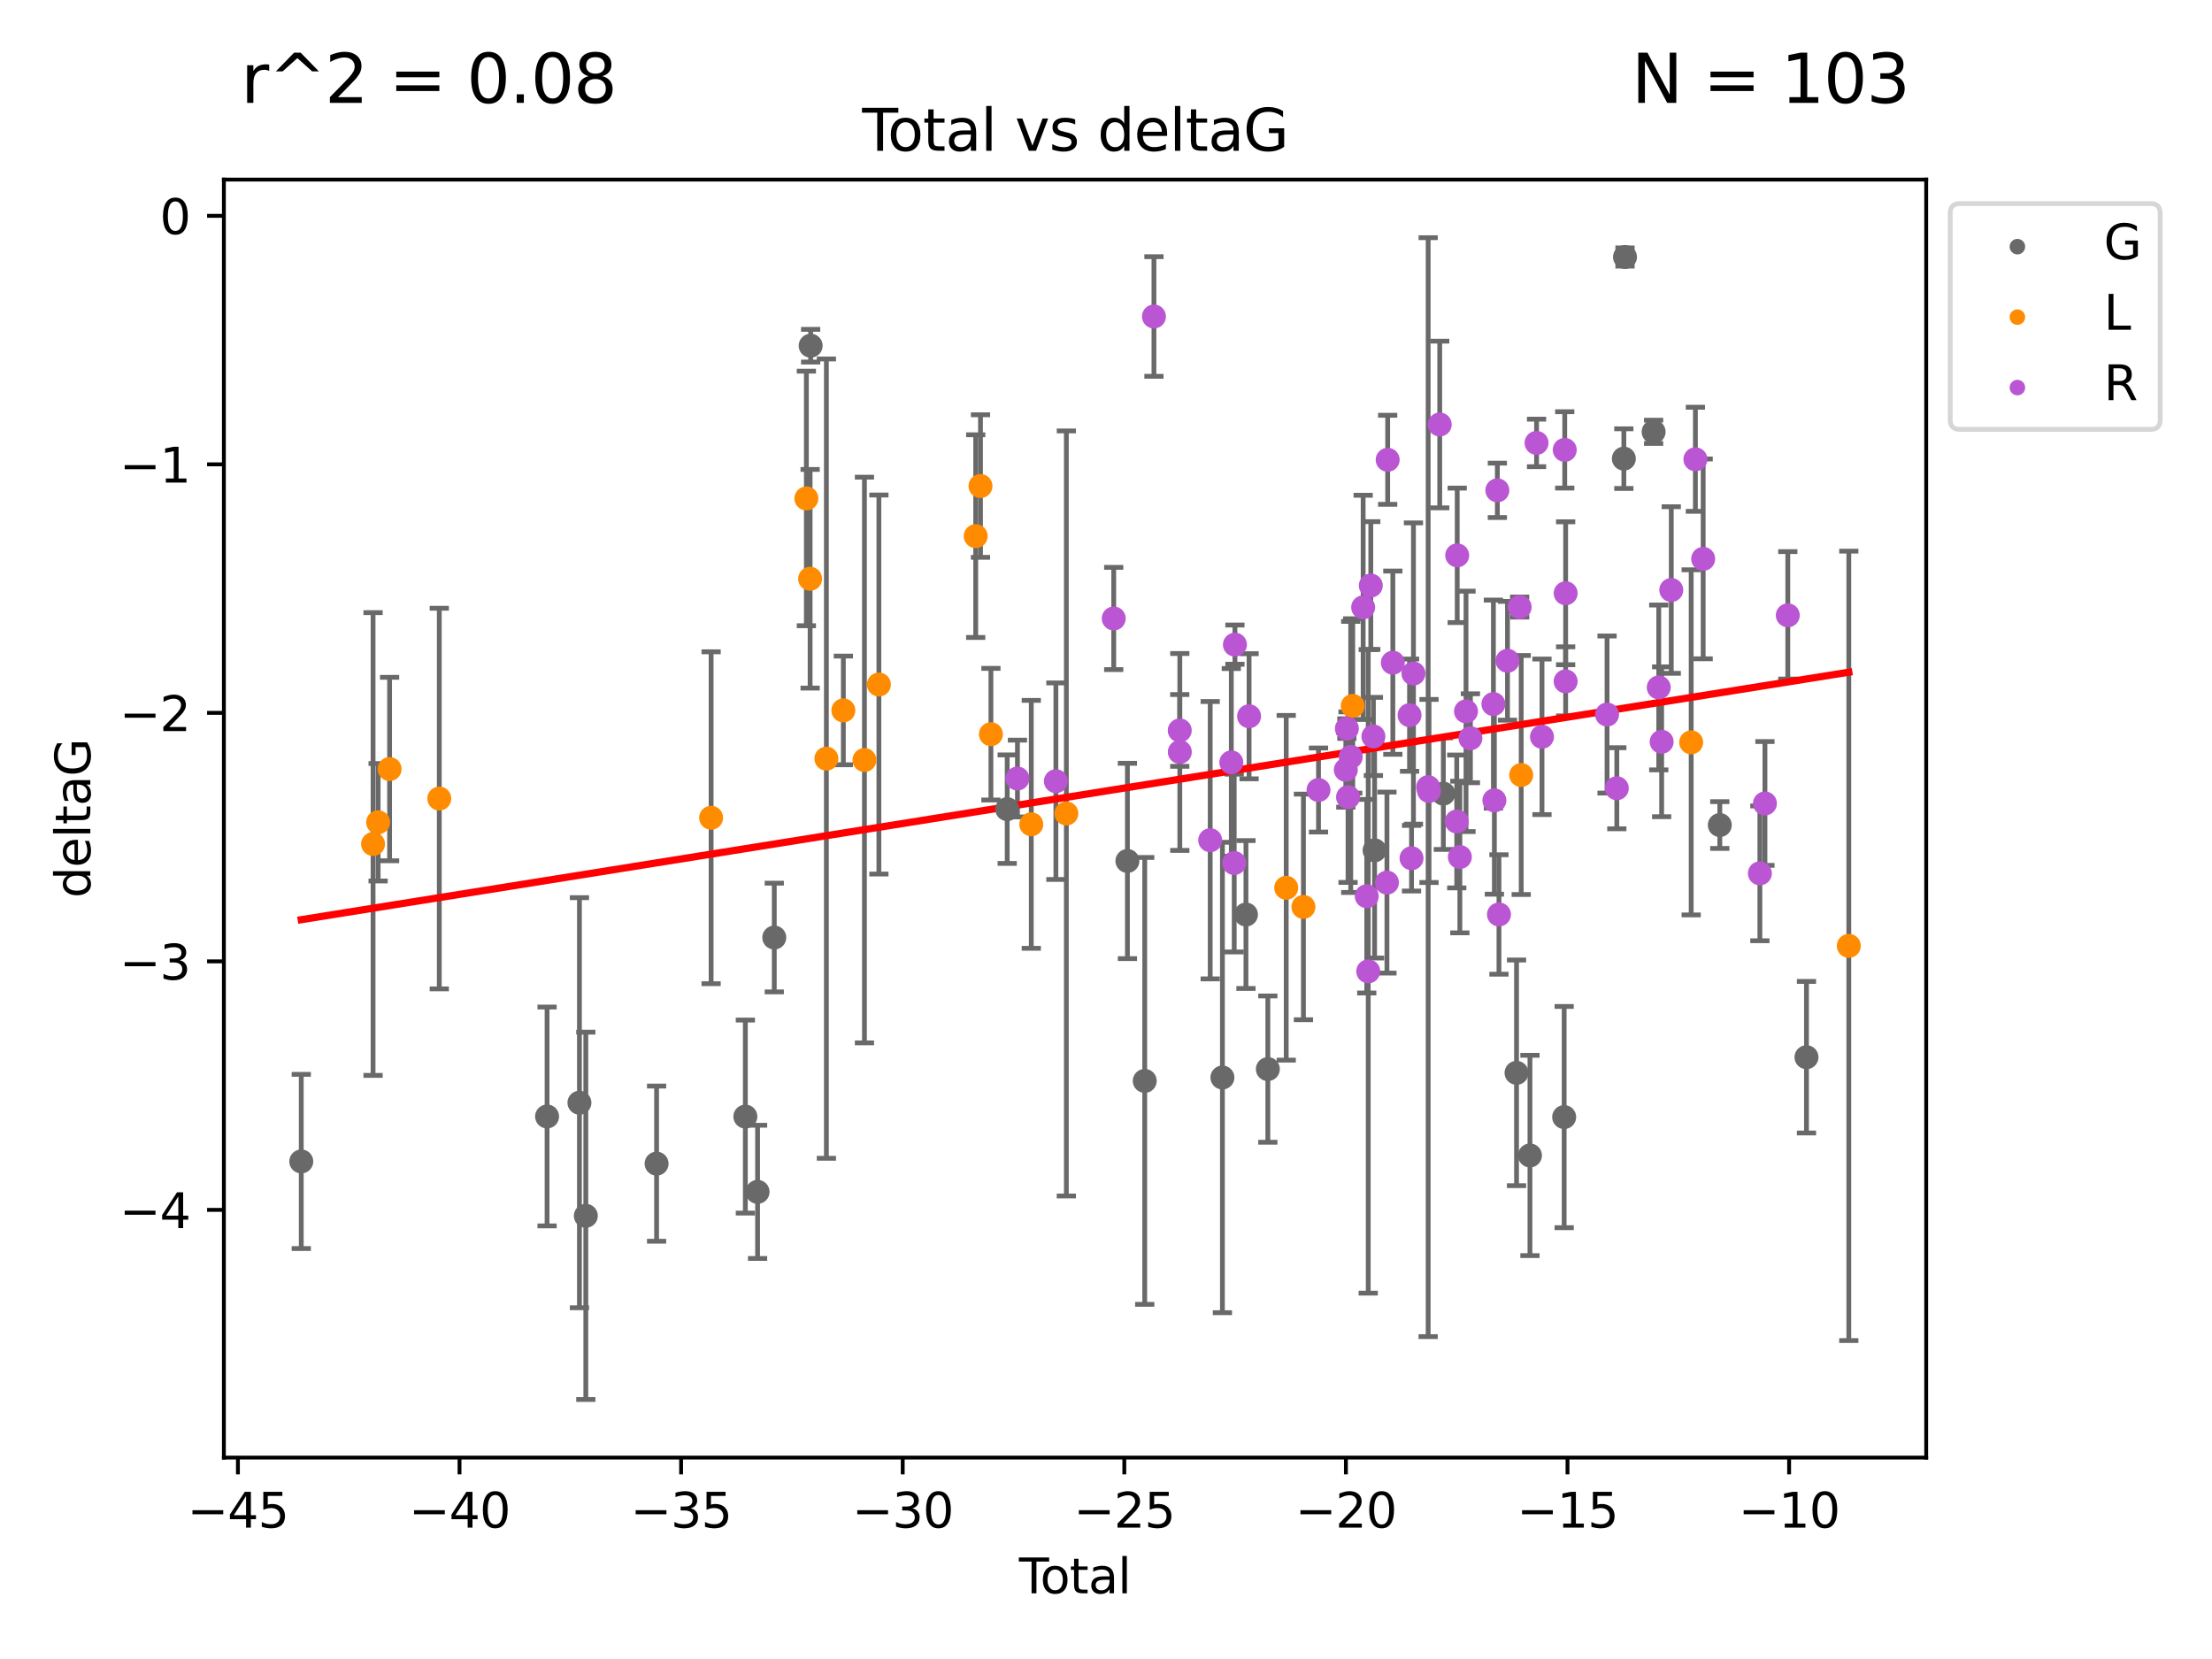 <?xml version="1.0" encoding="utf-8" standalone="no"?>
<!DOCTYPE svg PUBLIC "-//W3C//DTD SVG 1.1//EN"
  "http://www.w3.org/Graphics/SVG/1.1/DTD/svg11.dtd">
<svg xmlns:xlink="http://www.w3.org/1999/xlink" width="460.8pt" height="345.6pt" viewBox="0 0 460.8 345.6" xmlns="http://www.w3.org/2000/svg" version="1.1">
 <defs>
  <style type="text/css">*{stroke-linejoin: round; stroke-linecap: butt}</style>
 </defs>
 <g id="figure_1">
  <g id="patch_1">
   <path d="M 0 345.6 
L 460.8 345.6 
L 460.8 0 
L 0 0 
z
" style="fill: #ffffff"/>
  </g>
  <g id="axes_1">
   <g id="patch_2">
    <path d="M 46.64 303.64 
L 401.26 303.64 
L 401.26 37.411 
L 46.64 37.411 
z
" style="fill: #ffffff"/>
   </g>
   <g id="PathCollection_1">
    <defs>
     <path id="me08c498aac" d="M 0 1.118 
C 0.297 1.118 0.581 1 0.791 0.791 
C 1 0.581 1.118 0.297 1.118 0 
C 1.118 -0.297 1 -0.581 0.791 -0.791 
C 0.581 -1 0.297 -1.118 0 -1.118 
C -0.297 -1.118 -0.581 -1 -0.791 -0.791 
C -1 -0.581 -1.118 -0.297 -1.118 0 
C -1.118 0.297 -1 0.581 -0.791 0.791 
C -0.581 1 -0.297 1.118 0 1.118 
z
" style="stroke: #696969"/>
    </defs>
    <g clip-path="url(#pd16865848f)">
     <use xlink:href="#me08c498aac" x="62.759" y="241.949" style="fill: #696969; stroke: #696969"/>
     <use xlink:href="#me08c498aac" x="113.966" y="232.582" style="fill: #696969; stroke: #696969"/>
     <use xlink:href="#me08c498aac" x="120.708" y="229.715" style="fill: #696969; stroke: #696969"/>
     <use xlink:href="#me08c498aac" x="122.038" y="253.277" style="fill: #696969; stroke: #696969"/>
     <use xlink:href="#me08c498aac" x="136.78" y="242.408" style="fill: #696969; stroke: #696969"/>
     <use xlink:href="#me08c498aac" x="155.271" y="232.601" style="fill: #696969; stroke: #696969"/>
     <use xlink:href="#me08c498aac" x="157.817" y="248.286" style="fill: #696969; stroke: #696969"/>
     <use xlink:href="#me08c498aac" x="161.296" y="195.305" style="fill: #696969; stroke: #696969"/>
     <use xlink:href="#me08c498aac" x="168.875" y="72.018" style="fill: #696969; stroke: #696969"/>
     <use xlink:href="#me08c498aac" x="209.819" y="168.563" style="fill: #696969; stroke: #696969"/>
     <use xlink:href="#me08c498aac" x="234.862" y="179.353" style="fill: #696969; stroke: #696969"/>
     <use xlink:href="#me08c498aac" x="238.47" y="225.172" style="fill: #696969; stroke: #696969"/>
     <use xlink:href="#me08c498aac" x="254.651" y="224.464" style="fill: #696969; stroke: #696969"/>
     <use xlink:href="#me08c498aac" x="259.556" y="190.515" style="fill: #696969; stroke: #696969"/>
     <use xlink:href="#me08c498aac" x="264.115" y="222.712" style="fill: #696969; stroke: #696969"/>
     <use xlink:href="#me08c498aac" x="286.352" y="177.138" style="fill: #696969; stroke: #696969"/>
     <use xlink:href="#me08c498aac" x="300.677" y="165.329" style="fill: #696969; stroke: #696969"/>
     <use xlink:href="#me08c498aac" x="315.923" y="223.491" style="fill: #696969; stroke: #696969"/>
     <use xlink:href="#me08c498aac" x="318.718" y="240.702" style="fill: #696969; stroke: #696969"/>
     <use xlink:href="#me08c498aac" x="325.844" y="232.707" style="fill: #696969; stroke: #696969"/>
     <use xlink:href="#me08c498aac" x="338.277" y="95.543" style="fill: #696969; stroke: #696969"/>
     <use xlink:href="#me08c498aac" x="338.518" y="53.537" style="fill: #696969; stroke: #696969"/>
     <use xlink:href="#me08c498aac" x="344.479" y="89.954" style="fill: #696969; stroke: #696969"/>
     <use xlink:href="#me08c498aac" x="358.266" y="171.874" style="fill: #696969; stroke: #696969"/>
     <use xlink:href="#me08c498aac" x="376.324" y="220.235" style="fill: #696969; stroke: #696969"/>
    </g>
   </g>
   <g id="PathCollection_2">
    <defs>
     <path id="m20f93dcc52" d="M 0 1.118 
C 0.297 1.118 0.581 1 0.791 0.791 
C 1 0.581 1.118 0.297 1.118 0 
C 1.118 -0.297 1 -0.581 0.791 -0.791 
C 0.581 -1 0.297 -1.118 0 -1.118 
C -0.297 -1.118 -0.581 -1 -0.791 -0.791 
C -1 -0.581 -1.118 -0.297 -1.118 0 
C -1.118 0.297 -1 0.581 -0.791 0.791 
C -0.581 1 -0.297 1.118 0 1.118 
z
" style="stroke: #ff8c00"/>
    </defs>
    <g clip-path="url(#pd16865848f)">
     <use xlink:href="#m20f93dcc52" x="77.717" y="175.822" style="fill: #ff8c00; stroke: #ff8c00"/>
     <use xlink:href="#m20f93dcc52" x="78.771" y="171.295" style="fill: #ff8c00; stroke: #ff8c00"/>
     <use xlink:href="#m20f93dcc52" x="81.16" y="160.206" style="fill: #ff8c00; stroke: #ff8c00"/>
     <use xlink:href="#m20f93dcc52" x="91.513" y="166.355" style="fill: #ff8c00; stroke: #ff8c00"/>
     <use xlink:href="#m20f93dcc52" x="148.139" y="170.353" style="fill: #ff8c00; stroke: #ff8c00"/>
     <use xlink:href="#m20f93dcc52" x="167.981" y="103.833" style="fill: #ff8c00; stroke: #ff8c00"/>
     <use xlink:href="#m20f93dcc52" x="168.763" y="120.568" style="fill: #ff8c00; stroke: #ff8c00"/>
     <use xlink:href="#m20f93dcc52" x="172.153" y="158.037" style="fill: #ff8c00; stroke: #ff8c00"/>
     <use xlink:href="#m20f93dcc52" x="175.685" y="147.992" style="fill: #ff8c00; stroke: #ff8c00"/>
     <use xlink:href="#m20f93dcc52" x="180.08" y="158.327" style="fill: #ff8c00; stroke: #ff8c00"/>
     <use xlink:href="#m20f93dcc52" x="183.091" y="142.601" style="fill: #ff8c00; stroke: #ff8c00"/>
     <use xlink:href="#m20f93dcc52" x="203.257" y="111.685" style="fill: #ff8c00; stroke: #ff8c00"/>
     <use xlink:href="#m20f93dcc52" x="204.254" y="101.253" style="fill: #ff8c00; stroke: #ff8c00"/>
     <use xlink:href="#m20f93dcc52" x="206.427" y="152.946" style="fill: #ff8c00; stroke: #ff8c00"/>
     <use xlink:href="#m20f93dcc52" x="214.835" y="171.721" style="fill: #ff8c00; stroke: #ff8c00"/>
     <use xlink:href="#m20f93dcc52" x="222.14" y="169.459" style="fill: #ff8c00; stroke: #ff8c00"/>
     <use xlink:href="#m20f93dcc52" x="267.944" y="184.942" style="fill: #ff8c00; stroke: #ff8c00"/>
     <use xlink:href="#m20f93dcc52" x="271.53" y="188.929" style="fill: #ff8c00; stroke: #ff8c00"/>
     <use xlink:href="#m20f93dcc52" x="281.797" y="147.055" style="fill: #ff8c00; stroke: #ff8c00"/>
     <use xlink:href="#m20f93dcc52" x="316.895" y="161.448" style="fill: #ff8c00; stroke: #ff8c00"/>
     <use xlink:href="#m20f93dcc52" x="352.303" y="154.643" style="fill: #ff8c00; stroke: #ff8c00"/>
     <use xlink:href="#m20f93dcc52" x="385.141" y="197.038" style="fill: #ff8c00; stroke: #ff8c00"/>
    </g>
   </g>
   <g id="PathCollection_3">
    <defs>
     <path id="m70bce1cc9d" d="M 0 1.118 
C 0.297 1.118 0.581 1 0.791 0.791 
C 1 0.581 1.118 0.297 1.118 0 
C 1.118 -0.297 1 -0.581 0.791 -0.791 
C 0.581 -1 0.297 -1.118 0 -1.118 
C -0.297 -1.118 -0.581 -1 -0.791 -0.791 
C -1 -0.581 -1.118 -0.297 -1.118 0 
C -1.118 0.297 -1 0.581 -0.791 0.791 
C -0.581 1 -0.297 1.118 0 1.118 
z
" style="stroke: #ba55d3"/>
    </defs>
    <g clip-path="url(#pd16865848f)">
     <use xlink:href="#m70bce1cc9d" x="211.954" y="162.182" style="fill: #ba55d3; stroke: #ba55d3"/>
     <use xlink:href="#m70bce1cc9d" x="219.961" y="162.738" style="fill: #ba55d3; stroke: #ba55d3"/>
     <use xlink:href="#m70bce1cc9d" x="232.01" y="128.839" style="fill: #ba55d3; stroke: #ba55d3"/>
     <use xlink:href="#m70bce1cc9d" x="240.388" y="65.93" style="fill: #ba55d3; stroke: #ba55d3"/>
     <use xlink:href="#m70bce1cc9d" x="245.763" y="152.163" style="fill: #ba55d3; stroke: #ba55d3"/>
     <use xlink:href="#m70bce1cc9d" x="245.778" y="156.647" style="fill: #ba55d3; stroke: #ba55d3"/>
     <use xlink:href="#m70bce1cc9d" x="252.107" y="175.031" style="fill: #ba55d3; stroke: #ba55d3"/>
     <use xlink:href="#m70bce1cc9d" x="256.504" y="158.818" style="fill: #ba55d3; stroke: #ba55d3"/>
     <use xlink:href="#m70bce1cc9d" x="257.107" y="179.791" style="fill: #ba55d3; stroke: #ba55d3"/>
     <use xlink:href="#m70bce1cc9d" x="257.259" y="134.289" style="fill: #ba55d3; stroke: #ba55d3"/>
     <use xlink:href="#m70bce1cc9d" x="260.206" y="149.21" style="fill: #ba55d3; stroke: #ba55d3"/>
     <use xlink:href="#m70bce1cc9d" x="274.67" y="164.573" style="fill: #ba55d3; stroke: #ba55d3"/>
     <use xlink:href="#m70bce1cc9d" x="280.358" y="160.374" style="fill: #ba55d3; stroke: #ba55d3"/>
     <use xlink:href="#m70bce1cc9d" x="280.578" y="151.776" style="fill: #ba55d3; stroke: #ba55d3"/>
     <use xlink:href="#m70bce1cc9d" x="280.822" y="166.058" style="fill: #ba55d3; stroke: #ba55d3"/>
     <use xlink:href="#m70bce1cc9d" x="281.382" y="157.682" style="fill: #ba55d3; stroke: #ba55d3"/>
     <use xlink:href="#m70bce1cc9d" x="283.97" y="126.523" style="fill: #ba55d3; stroke: #ba55d3"/>
     <use xlink:href="#m70bce1cc9d" x="284.719" y="186.694" style="fill: #ba55d3; stroke: #ba55d3"/>
     <use xlink:href="#m70bce1cc9d" x="285.029" y="202.352" style="fill: #ba55d3; stroke: #ba55d3"/>
     <use xlink:href="#m70bce1cc9d" x="285.562" y="121.982" style="fill: #ba55d3; stroke: #ba55d3"/>
     <use xlink:href="#m70bce1cc9d" x="286.103" y="153.416" style="fill: #ba55d3; stroke: #ba55d3"/>
     <use xlink:href="#m70bce1cc9d" x="288.925" y="183.86" style="fill: #ba55d3; stroke: #ba55d3"/>
     <use xlink:href="#m70bce1cc9d" x="289.078" y="95.785" style="fill: #ba55d3; stroke: #ba55d3"/>
     <use xlink:href="#m70bce1cc9d" x="290.154" y="138.048" style="fill: #ba55d3; stroke: #ba55d3"/>
     <use xlink:href="#m70bce1cc9d" x="293.635" y="148.982" style="fill: #ba55d3; stroke: #ba55d3"/>
     <use xlink:href="#m70bce1cc9d" x="294.048" y="178.786" style="fill: #ba55d3; stroke: #ba55d3"/>
     <use xlink:href="#m70bce1cc9d" x="294.448" y="140.309" style="fill: #ba55d3; stroke: #ba55d3"/>
     <use xlink:href="#m70bce1cc9d" x="297.51" y="163.978" style="fill: #ba55d3; stroke: #ba55d3"/>
     <use xlink:href="#m70bce1cc9d" x="297.689" y="164.773" style="fill: #ba55d3; stroke: #ba55d3"/>
     <use xlink:href="#m70bce1cc9d" x="299.922" y="88.432" style="fill: #ba55d3; stroke: #ba55d3"/>
     <use xlink:href="#m70bce1cc9d" x="303.467" y="171.128" style="fill: #ba55d3; stroke: #ba55d3"/>
     <use xlink:href="#m70bce1cc9d" x="303.563" y="115.69" style="fill: #ba55d3; stroke: #ba55d3"/>
     <use xlink:href="#m70bce1cc9d" x="304.115" y="178.529" style="fill: #ba55d3; stroke: #ba55d3"/>
     <use xlink:href="#m70bce1cc9d" x="305.396" y="148.188" style="fill: #ba55d3; stroke: #ba55d3"/>
     <use xlink:href="#m70bce1cc9d" x="306.314" y="153.79" style="fill: #ba55d3; stroke: #ba55d3"/>
     <use xlink:href="#m70bce1cc9d" x="311.104" y="146.674" style="fill: #ba55d3; stroke: #ba55d3"/>
     <use xlink:href="#m70bce1cc9d" x="311.307" y="166.736" style="fill: #ba55d3; stroke: #ba55d3"/>
     <use xlink:href="#m70bce1cc9d" x="311.926" y="102.146" style="fill: #ba55d3; stroke: #ba55d3"/>
     <use xlink:href="#m70bce1cc9d" x="312.262" y="190.5" style="fill: #ba55d3; stroke: #ba55d3"/>
     <use xlink:href="#m70bce1cc9d" x="314.038" y="137.652" style="fill: #ba55d3; stroke: #ba55d3"/>
     <use xlink:href="#m70bce1cc9d" x="316.573" y="126.465" style="fill: #ba55d3; stroke: #ba55d3"/>
     <use xlink:href="#m70bce1cc9d" x="320.093" y="92.266" style="fill: #ba55d3; stroke: #ba55d3"/>
     <use xlink:href="#m70bce1cc9d" x="321.224" y="153.488" style="fill: #ba55d3; stroke: #ba55d3"/>
     <use xlink:href="#m70bce1cc9d" x="325.964" y="93.721" style="fill: #ba55d3; stroke: #ba55d3"/>
     <use xlink:href="#m70bce1cc9d" x="326.151" y="141.938" style="fill: #ba55d3; stroke: #ba55d3"/>
     <use xlink:href="#m70bce1cc9d" x="326.153" y="123.585" style="fill: #ba55d3; stroke: #ba55d3"/>
     <use xlink:href="#m70bce1cc9d" x="334.779" y="148.851" style="fill: #ba55d3; stroke: #ba55d3"/>
     <use xlink:href="#m70bce1cc9d" x="336.813" y="164.206" style="fill: #ba55d3; stroke: #ba55d3"/>
     <use xlink:href="#m70bce1cc9d" x="345.549" y="143.206" style="fill: #ba55d3; stroke: #ba55d3"/>
     <use xlink:href="#m70bce1cc9d" x="346.153" y="154.526" style="fill: #ba55d3; stroke: #ba55d3"/>
     <use xlink:href="#m70bce1cc9d" x="348.157" y="122.911" style="fill: #ba55d3; stroke: #ba55d3"/>
     <use xlink:href="#m70bce1cc9d" x="353.183" y="95.678" style="fill: #ba55d3; stroke: #ba55d3"/>
     <use xlink:href="#m70bce1cc9d" x="354.802" y="116.425" style="fill: #ba55d3; stroke: #ba55d3"/>
     <use xlink:href="#m70bce1cc9d" x="366.616" y="181.934" style="fill: #ba55d3; stroke: #ba55d3"/>
     <use xlink:href="#m70bce1cc9d" x="367.668" y="167.373" style="fill: #ba55d3; stroke: #ba55d3"/>
     <use xlink:href="#m70bce1cc9d" x="372.431" y="128.184" style="fill: #ba55d3; stroke: #ba55d3"/>
    </g>
   </g>
   <g id="matplotlib.axis_1">
    <g id="xtick_1">
     <g id="line2d_1">
      <defs>
       <path id="m17ba97336e" d="M 0 0 
L 0 3.5 
" style="stroke: #000000; stroke-width: 0.8"/>
      </defs>
      <g>
       <use xlink:href="#m17ba97336e" x="49.562" y="303.64" style="stroke: #000000; stroke-width: 0.8"/>
      </g>
     </g>
     <g id="text_1">
      <!-- −45 -->
      <g transform="translate(39.01 318.238)scale(0.1 -0.1)">
       <defs>
        <path id="DejaVuSans-2212" d="M 678 2272 
L 4684 2272 
L 4684 1741 
L 678 1741 
L 678 2272 
z
" transform="scale(0.016)"/>
        <path id="DejaVuSans-34" d="M 2419 4116 
L 825 1625 
L 2419 1625 
L 2419 4116 
z
M 2253 4666 
L 3047 4666 
L 3047 1625 
L 3713 1625 
L 3713 1100 
L 3047 1100 
L 3047 0 
L 2419 0 
L 2419 1100 
L 313 1100 
L 313 1709 
L 2253 4666 
z
" transform="scale(0.016)"/>
        <path id="DejaVuSans-35" d="M 691 4666 
L 3169 4666 
L 3169 4134 
L 1269 4134 
L 1269 2991 
Q 1406 3038 1543 3061 
Q 1681 3084 1819 3084 
Q 2600 3084 3056 2656 
Q 3513 2228 3513 1497 
Q 3513 744 3044 326 
Q 2575 -91 1722 -91 
Q 1428 -91 1123 -41 
Q 819 9 494 109 
L 494 744 
Q 775 591 1075 516 
Q 1375 441 1709 441 
Q 2250 441 2565 725 
Q 2881 1009 2881 1497 
Q 2881 1984 2565 2268 
Q 2250 2553 1709 2553 
Q 1456 2553 1204 2497 
Q 953 2441 691 2322 
L 691 4666 
z
" transform="scale(0.016)"/>
       </defs>
       <use xlink:href="#DejaVuSans-2212"/>
       <use xlink:href="#DejaVuSans-34" x="83.789"/>
       <use xlink:href="#DejaVuSans-35" x="147.412"/>
      </g>
     </g>
    </g>
    <g id="xtick_2">
     <g id="line2d_2">
      <g>
       <use xlink:href="#m17ba97336e" x="95.725" y="303.64" style="stroke: #000000; stroke-width: 0.8"/>
      </g>
     </g>
     <g id="text_2">
      <!-- −40 -->
      <g transform="translate(85.173 318.238)scale(0.1 -0.1)">
       <defs>
        <path id="DejaVuSans-30" d="M 2034 4250 
Q 1547 4250 1301 3770 
Q 1056 3291 1056 2328 
Q 1056 1369 1301 889 
Q 1547 409 2034 409 
Q 2525 409 2770 889 
Q 3016 1369 3016 2328 
Q 3016 3291 2770 3770 
Q 2525 4250 2034 4250 
z
M 2034 4750 
Q 2819 4750 3233 4129 
Q 3647 3509 3647 2328 
Q 3647 1150 3233 529 
Q 2819 -91 2034 -91 
Q 1250 -91 836 529 
Q 422 1150 422 2328 
Q 422 3509 836 4129 
Q 1250 4750 2034 4750 
z
" transform="scale(0.016)"/>
       </defs>
       <use xlink:href="#DejaVuSans-2212"/>
       <use xlink:href="#DejaVuSans-34" x="83.789"/>
       <use xlink:href="#DejaVuSans-30" x="147.412"/>
      </g>
     </g>
    </g>
    <g id="xtick_3">
     <g id="line2d_3">
      <g>
       <use xlink:href="#m17ba97336e" x="141.888" y="303.64" style="stroke: #000000; stroke-width: 0.8"/>
      </g>
     </g>
     <g id="text_3">
      <!-- −35 -->
      <g transform="translate(131.336 318.238)scale(0.1 -0.1)">
       <defs>
        <path id="DejaVuSans-33" d="M 2597 2516 
Q 3050 2419 3304 2112 
Q 3559 1806 3559 1356 
Q 3559 666 3084 287 
Q 2609 -91 1734 -91 
Q 1441 -91 1130 -33 
Q 819 25 488 141 
L 488 750 
Q 750 597 1062 519 
Q 1375 441 1716 441 
Q 2309 441 2620 675 
Q 2931 909 2931 1356 
Q 2931 1769 2642 2001 
Q 2353 2234 1838 2234 
L 1294 2234 
L 1294 2753 
L 1863 2753 
Q 2328 2753 2575 2939 
Q 2822 3125 2822 3475 
Q 2822 3834 2567 4026 
Q 2313 4219 1838 4219 
Q 1578 4219 1281 4162 
Q 984 4106 628 3988 
L 628 4550 
Q 988 4650 1302 4700 
Q 1616 4750 1894 4750 
Q 2613 4750 3031 4423 
Q 3450 4097 3450 3541 
Q 3450 3153 3228 2886 
Q 3006 2619 2597 2516 
z
" transform="scale(0.016)"/>
       </defs>
       <use xlink:href="#DejaVuSans-2212"/>
       <use xlink:href="#DejaVuSans-33" x="83.789"/>
       <use xlink:href="#DejaVuSans-35" x="147.412"/>
      </g>
     </g>
    </g>
    <g id="xtick_4">
     <g id="line2d_4">
      <g>
       <use xlink:href="#m17ba97336e" x="188.052" y="303.64" style="stroke: #000000; stroke-width: 0.8"/>
      </g>
     </g>
     <g id="text_4">
      <!-- −30 -->
      <g transform="translate(177.499 318.238)scale(0.1 -0.1)">
       <use xlink:href="#DejaVuSans-2212"/>
       <use xlink:href="#DejaVuSans-33" x="83.789"/>
       <use xlink:href="#DejaVuSans-30" x="147.412"/>
      </g>
     </g>
    </g>
    <g id="xtick_5">
     <g id="line2d_5">
      <g>
       <use xlink:href="#m17ba97336e" x="234.215" y="303.64" style="stroke: #000000; stroke-width: 0.8"/>
      </g>
     </g>
     <g id="text_5">
      <!-- −25 -->
      <g transform="translate(223.663 318.238)scale(0.1 -0.1)">
       <defs>
        <path id="DejaVuSans-32" d="M 1228 531 
L 3431 531 
L 3431 0 
L 469 0 
L 469 531 
Q 828 903 1448 1529 
Q 2069 2156 2228 2338 
Q 2531 2678 2651 2914 
Q 2772 3150 2772 3378 
Q 2772 3750 2511 3984 
Q 2250 4219 1831 4219 
Q 1534 4219 1204 4116 
Q 875 4013 500 3803 
L 500 4441 
Q 881 4594 1212 4672 
Q 1544 4750 1819 4750 
Q 2544 4750 2975 4387 
Q 3406 4025 3406 3419 
Q 3406 3131 3298 2873 
Q 3191 2616 2906 2266 
Q 2828 2175 2409 1742 
Q 1991 1309 1228 531 
z
" transform="scale(0.016)"/>
       </defs>
       <use xlink:href="#DejaVuSans-2212"/>
       <use xlink:href="#DejaVuSans-32" x="83.789"/>
       <use xlink:href="#DejaVuSans-35" x="147.412"/>
      </g>
     </g>
    </g>
    <g id="xtick_6">
     <g id="line2d_6">
      <g>
       <use xlink:href="#m17ba97336e" x="280.378" y="303.64" style="stroke: #000000; stroke-width: 0.8"/>
      </g>
     </g>
     <g id="text_6">
      <!-- −20 -->
      <g transform="translate(269.826 318.238)scale(0.1 -0.1)">
       <use xlink:href="#DejaVuSans-2212"/>
       <use xlink:href="#DejaVuSans-32" x="83.789"/>
       <use xlink:href="#DejaVuSans-30" x="147.412"/>
      </g>
     </g>
    </g>
    <g id="xtick_7">
     <g id="line2d_7">
      <g>
       <use xlink:href="#m17ba97336e" x="326.541" y="303.64" style="stroke: #000000; stroke-width: 0.8"/>
      </g>
     </g>
     <g id="text_7">
      <!-- −15 -->
      <g transform="translate(315.989 318.238)scale(0.1 -0.1)">
       <defs>
        <path id="DejaVuSans-31" d="M 794 531 
L 1825 531 
L 1825 4091 
L 703 3866 
L 703 4441 
L 1819 4666 
L 2450 4666 
L 2450 531 
L 3481 531 
L 3481 0 
L 794 0 
L 794 531 
z
" transform="scale(0.016)"/>
       </defs>
       <use xlink:href="#DejaVuSans-2212"/>
       <use xlink:href="#DejaVuSans-31" x="83.789"/>
       <use xlink:href="#DejaVuSans-35" x="147.412"/>
      </g>
     </g>
    </g>
    <g id="xtick_8">
     <g id="line2d_8">
      <g>
       <use xlink:href="#m17ba97336e" x="372.705" y="303.64" style="stroke: #000000; stroke-width: 0.8"/>
      </g>
     </g>
     <g id="text_8">
      <!-- −10 -->
      <g transform="translate(362.152 318.238)scale(0.1 -0.1)">
       <use xlink:href="#DejaVuSans-2212"/>
       <use xlink:href="#DejaVuSans-31" x="83.789"/>
       <use xlink:href="#DejaVuSans-30" x="147.412"/>
      </g>
     </g>
    </g>
    <g id="text_9">
     <!-- Total -->
     <g transform="translate(212.273 331.917)scale(0.1 -0.1)">
      <defs>
       <path id="DejaVuSans-54" d="M -19 4666 
L 3928 4666 
L 3928 4134 
L 2272 4134 
L 2272 0 
L 1638 0 
L 1638 4134 
L -19 4134 
L -19 4666 
z
" transform="scale(0.016)"/>
       <path id="DejaVuSans-6f" d="M 1959 3097 
Q 1497 3097 1228 2736 
Q 959 2375 959 1747 
Q 959 1119 1226 758 
Q 1494 397 1959 397 
Q 2419 397 2687 759 
Q 2956 1122 2956 1747 
Q 2956 2369 2687 2733 
Q 2419 3097 1959 3097 
z
M 1959 3584 
Q 2709 3584 3137 3096 
Q 3566 2609 3566 1747 
Q 3566 888 3137 398 
Q 2709 -91 1959 -91 
Q 1206 -91 779 398 
Q 353 888 353 1747 
Q 353 2609 779 3096 
Q 1206 3584 1959 3584 
z
" transform="scale(0.016)"/>
       <path id="DejaVuSans-74" d="M 1172 4494 
L 1172 3500 
L 2356 3500 
L 2356 3053 
L 1172 3053 
L 1172 1153 
Q 1172 725 1289 603 
Q 1406 481 1766 481 
L 2356 481 
L 2356 0 
L 1766 0 
Q 1100 0 847 248 
Q 594 497 594 1153 
L 594 3053 
L 172 3053 
L 172 3500 
L 594 3500 
L 594 4494 
L 1172 4494 
z
" transform="scale(0.016)"/>
       <path id="DejaVuSans-61" d="M 2194 1759 
Q 1497 1759 1228 1600 
Q 959 1441 959 1056 
Q 959 750 1161 570 
Q 1363 391 1709 391 
Q 2188 391 2477 730 
Q 2766 1069 2766 1631 
L 2766 1759 
L 2194 1759 
z
M 3341 1997 
L 3341 0 
L 2766 0 
L 2766 531 
Q 2569 213 2275 61 
Q 1981 -91 1556 -91 
Q 1019 -91 701 211 
Q 384 513 384 1019 
Q 384 1609 779 1909 
Q 1175 2209 1959 2209 
L 2766 2209 
L 2766 2266 
Q 2766 2663 2505 2880 
Q 2244 3097 1772 3097 
Q 1472 3097 1187 3025 
Q 903 2953 641 2809 
L 641 3341 
Q 956 3463 1253 3523 
Q 1550 3584 1831 3584 
Q 2591 3584 2966 3190 
Q 3341 2797 3341 1997 
z
" transform="scale(0.016)"/>
       <path id="DejaVuSans-6c" d="M 603 4863 
L 1178 4863 
L 1178 0 
L 603 0 
L 603 4863 
z
" transform="scale(0.016)"/>
      </defs>
      <use xlink:href="#DejaVuSans-54"/>
      <use xlink:href="#DejaVuSans-6f" x="44.084"/>
      <use xlink:href="#DejaVuSans-74" x="105.266"/>
      <use xlink:href="#DejaVuSans-61" x="144.475"/>
      <use xlink:href="#DejaVuSans-6c" x="205.754"/>
     </g>
    </g>
   </g>
   <g id="matplotlib.axis_2">
    <g id="ytick_1">
     <g id="line2d_9">
      <defs>
       <path id="m424d6136a8" d="M 0 0 
L -3.5 0 
" style="stroke: #000000; stroke-width: 0.8"/>
      </defs>
      <g>
       <use xlink:href="#m424d6136a8" x="46.64" y="252.039" style="stroke: #000000; stroke-width: 0.8"/>
      </g>
     </g>
     <g id="text_10">
      <!-- −4 -->
      <g transform="translate(24.898 255.839)scale(0.1 -0.1)">
       <use xlink:href="#DejaVuSans-2212"/>
       <use xlink:href="#DejaVuSans-34" x="83.789"/>
      </g>
     </g>
    </g>
    <g id="ytick_2">
     <g id="line2d_10">
      <g>
       <use xlink:href="#m424d6136a8" x="46.64" y="200.27" style="stroke: #000000; stroke-width: 0.8"/>
      </g>
     </g>
     <g id="text_11">
      <!-- −3 -->
      <g transform="translate(24.898 204.069)scale(0.1 -0.1)">
       <use xlink:href="#DejaVuSans-2212"/>
       <use xlink:href="#DejaVuSans-33" x="83.789"/>
      </g>
     </g>
    </g>
    <g id="ytick_3">
     <g id="line2d_11">
      <g>
       <use xlink:href="#m424d6136a8" x="46.64" y="148.501" style="stroke: #000000; stroke-width: 0.8"/>
      </g>
     </g>
     <g id="text_12">
      <!-- −2 -->
      <g transform="translate(24.898 152.3)scale(0.1 -0.1)">
       <use xlink:href="#DejaVuSans-2212"/>
       <use xlink:href="#DejaVuSans-32" x="83.789"/>
      </g>
     </g>
    </g>
    <g id="ytick_4">
     <g id="line2d_12">
      <g>
       <use xlink:href="#m424d6136a8" x="46.64" y="96.732" style="stroke: #000000; stroke-width: 0.8"/>
      </g>
     </g>
     <g id="text_13">
      <!-- −1 -->
      <g transform="translate(24.898 100.531)scale(0.1 -0.1)">
       <use xlink:href="#DejaVuSans-2212"/>
       <use xlink:href="#DejaVuSans-31" x="83.789"/>
      </g>
     </g>
    </g>
    <g id="ytick_5">
     <g id="line2d_13">
      <g>
       <use xlink:href="#m424d6136a8" x="46.64" y="44.962" style="stroke: #000000; stroke-width: 0.8"/>
      </g>
     </g>
     <g id="text_14">
      <!-- 0 -->
      <g transform="translate(33.278 48.762)scale(0.1 -0.1)">
       <use xlink:href="#DejaVuSans-30"/>
      </g>
     </g>
    </g>
    <g id="text_15">
     <!-- deltaG -->
     <g transform="translate(18.818 187.064)rotate(-90)scale(0.1 -0.1)">
      <defs>
       <path id="DejaVuSans-64" d="M 2906 2969 
L 2906 4863 
L 3481 4863 
L 3481 0 
L 2906 0 
L 2906 525 
Q 2725 213 2448 61 
Q 2172 -91 1784 -91 
Q 1150 -91 751 415 
Q 353 922 353 1747 
Q 353 2572 751 3078 
Q 1150 3584 1784 3584 
Q 2172 3584 2448 3432 
Q 2725 3281 2906 2969 
z
M 947 1747 
Q 947 1113 1208 752 
Q 1469 391 1925 391 
Q 2381 391 2643 752 
Q 2906 1113 2906 1747 
Q 2906 2381 2643 2742 
Q 2381 3103 1925 3103 
Q 1469 3103 1208 2742 
Q 947 2381 947 1747 
z
" transform="scale(0.016)"/>
       <path id="DejaVuSans-65" d="M 3597 1894 
L 3597 1613 
L 953 1613 
Q 991 1019 1311 708 
Q 1631 397 2203 397 
Q 2534 397 2845 478 
Q 3156 559 3463 722 
L 3463 178 
Q 3153 47 2828 -22 
Q 2503 -91 2169 -91 
Q 1331 -91 842 396 
Q 353 884 353 1716 
Q 353 2575 817 3079 
Q 1281 3584 2069 3584 
Q 2775 3584 3186 3129 
Q 3597 2675 3597 1894 
z
M 3022 2063 
Q 3016 2534 2758 2815 
Q 2500 3097 2075 3097 
Q 1594 3097 1305 2825 
Q 1016 2553 972 2059 
L 3022 2063 
z
" transform="scale(0.016)"/>
       <path id="DejaVuSans-47" d="M 3809 666 
L 3809 1919 
L 2778 1919 
L 2778 2438 
L 4434 2438 
L 4434 434 
Q 4069 175 3628 42 
Q 3188 -91 2688 -91 
Q 1594 -91 976 548 
Q 359 1188 359 2328 
Q 359 3472 976 4111 
Q 1594 4750 2688 4750 
Q 3144 4750 3555 4637 
Q 3966 4525 4313 4306 
L 4313 3634 
Q 3963 3931 3569 4081 
Q 3175 4231 2741 4231 
Q 1884 4231 1454 3753 
Q 1025 3275 1025 2328 
Q 1025 1384 1454 906 
Q 1884 428 2741 428 
Q 3075 428 3337 486 
Q 3600 544 3809 666 
z
" transform="scale(0.016)"/>
      </defs>
      <use xlink:href="#DejaVuSans-64"/>
      <use xlink:href="#DejaVuSans-65" x="63.477"/>
      <use xlink:href="#DejaVuSans-6c" x="125"/>
      <use xlink:href="#DejaVuSans-74" x="152.783"/>
      <use xlink:href="#DejaVuSans-61" x="191.992"/>
      <use xlink:href="#DejaVuSans-47" x="253.271"/>
     </g>
    </g>
   </g>
   <g id="LineCollection_1">
    <path d="M 62.759 260.094 
L 62.759 223.805 
" clip-path="url(#pd16865848f)" style="fill: none; stroke: #696969"/>
    <path d="M 113.966 255.374 
L 113.966 209.79 
" clip-path="url(#pd16865848f)" style="fill: none; stroke: #696969"/>
    <path d="M 120.708 272.433 
L 120.708 186.997 
" clip-path="url(#pd16865848f)" style="fill: none; stroke: #696969"/>
    <path d="M 122.038 291.539 
L 122.038 215.016 
" clip-path="url(#pd16865848f)" style="fill: none; stroke: #696969"/>
    <path d="M 136.78 258.571 
L 136.78 226.245 
" clip-path="url(#pd16865848f)" style="fill: none; stroke: #696969"/>
    <path d="M 155.271 252.705 
L 155.271 212.497 
" clip-path="url(#pd16865848f)" style="fill: none; stroke: #696969"/>
    <path d="M 157.817 262.16 
L 157.817 234.411 
" clip-path="url(#pd16865848f)" style="fill: none; stroke: #696969"/>
    <path d="M 161.296 206.628 
L 161.296 183.982 
" clip-path="url(#pd16865848f)" style="fill: none; stroke: #696969"/>
    <path d="M 168.875 75.423 
L 168.875 68.613 
" clip-path="url(#pd16865848f)" style="fill: none; stroke: #696969"/>
    <path d="M 209.819 179.865 
L 209.819 157.261 
" clip-path="url(#pd16865848f)" style="fill: none; stroke: #696969"/>
    <path d="M 234.862 199.698 
L 234.862 159.008 
" clip-path="url(#pd16865848f)" style="fill: none; stroke: #696969"/>
    <path d="M 238.47 271.717 
L 238.47 178.627 
" clip-path="url(#pd16865848f)" style="fill: none; stroke: #696969"/>
    <path d="M 254.651 273.459 
L 254.651 175.47 
" clip-path="url(#pd16865848f)" style="fill: none; stroke: #696969"/>
    <path d="M 259.556 205.919 
L 259.556 175.11 
" clip-path="url(#pd16865848f)" style="fill: none; stroke: #696969"/>
    <path d="M 264.115 237.949 
L 264.115 207.475 
" clip-path="url(#pd16865848f)" style="fill: none; stroke: #696969"/>
    <path d="M 286.352 199.574 
L 286.352 154.702 
" clip-path="url(#pd16865848f)" style="fill: none; stroke: #696969"/>
    <path d="M 300.677 176.951 
L 300.677 153.708 
" clip-path="url(#pd16865848f)" style="fill: none; stroke: #696969"/>
    <path d="M 315.923 246.995 
L 315.923 199.988 
" clip-path="url(#pd16865848f)" style="fill: none; stroke: #696969"/>
    <path d="M 318.718 261.565 
L 318.718 219.838 
" clip-path="url(#pd16865848f)" style="fill: none; stroke: #696969"/>
    <path d="M 325.844 255.749 
L 325.844 209.666 
" clip-path="url(#pd16865848f)" style="fill: none; stroke: #696969"/>
    <path d="M 338.277 101.758 
L 338.277 89.327 
" clip-path="url(#pd16865848f)" style="fill: none; stroke: #696969"/>
    <path d="M 338.518 55.429 
L 338.518 51.644 
" clip-path="url(#pd16865848f)" style="fill: none; stroke: #696969"/>
    <path d="M 344.479 92.372 
L 344.479 87.537 
" clip-path="url(#pd16865848f)" style="fill: none; stroke: #696969"/>
    <path d="M 358.266 176.746 
L 358.266 167.002 
" clip-path="url(#pd16865848f)" style="fill: none; stroke: #696969"/>
    <path d="M 376.324 236.023 
L 376.324 204.447 
" clip-path="url(#pd16865848f)" style="fill: none; stroke: #696969"/>
   </g>
   <g id="line2d_14">
    <defs>
     <path id="m2e198b36b2" d="M 2 0 
L -2 -0 
" style="stroke: #696969"/>
    </defs>
    <g clip-path="url(#pd16865848f)">
     <use xlink:href="#m2e198b36b2" x="62.759" y="260.094" style="fill: #696969; stroke: #696969"/>
     <use xlink:href="#m2e198b36b2" x="113.966" y="255.374" style="fill: #696969; stroke: #696969"/>
     <use xlink:href="#m2e198b36b2" x="120.708" y="272.433" style="fill: #696969; stroke: #696969"/>
     <use xlink:href="#m2e198b36b2" x="122.038" y="291.539" style="fill: #696969; stroke: #696969"/>
     <use xlink:href="#m2e198b36b2" x="136.78" y="258.571" style="fill: #696969; stroke: #696969"/>
     <use xlink:href="#m2e198b36b2" x="155.271" y="252.705" style="fill: #696969; stroke: #696969"/>
     <use xlink:href="#m2e198b36b2" x="157.817" y="262.16" style="fill: #696969; stroke: #696969"/>
     <use xlink:href="#m2e198b36b2" x="161.296" y="206.628" style="fill: #696969; stroke: #696969"/>
     <use xlink:href="#m2e198b36b2" x="168.875" y="75.423" style="fill: #696969; stroke: #696969"/>
     <use xlink:href="#m2e198b36b2" x="209.819" y="179.865" style="fill: #696969; stroke: #696969"/>
     <use xlink:href="#m2e198b36b2" x="234.862" y="199.698" style="fill: #696969; stroke: #696969"/>
     <use xlink:href="#m2e198b36b2" x="238.47" y="271.717" style="fill: #696969; stroke: #696969"/>
     <use xlink:href="#m2e198b36b2" x="254.651" y="273.459" style="fill: #696969; stroke: #696969"/>
     <use xlink:href="#m2e198b36b2" x="259.556" y="205.919" style="fill: #696969; stroke: #696969"/>
     <use xlink:href="#m2e198b36b2" x="264.115" y="237.949" style="fill: #696969; stroke: #696969"/>
     <use xlink:href="#m2e198b36b2" x="286.352" y="199.574" style="fill: #696969; stroke: #696969"/>
     <use xlink:href="#m2e198b36b2" x="300.677" y="176.951" style="fill: #696969; stroke: #696969"/>
     <use xlink:href="#m2e198b36b2" x="315.923" y="246.995" style="fill: #696969; stroke: #696969"/>
     <use xlink:href="#m2e198b36b2" x="318.718" y="261.565" style="fill: #696969; stroke: #696969"/>
     <use xlink:href="#m2e198b36b2" x="325.844" y="255.749" style="fill: #696969; stroke: #696969"/>
     <use xlink:href="#m2e198b36b2" x="338.277" y="101.758" style="fill: #696969; stroke: #696969"/>
     <use xlink:href="#m2e198b36b2" x="338.518" y="55.429" style="fill: #696969; stroke: #696969"/>
     <use xlink:href="#m2e198b36b2" x="344.479" y="92.372" style="fill: #696969; stroke: #696969"/>
     <use xlink:href="#m2e198b36b2" x="358.266" y="176.746" style="fill: #696969; stroke: #696969"/>
     <use xlink:href="#m2e198b36b2" x="376.324" y="236.023" style="fill: #696969; stroke: #696969"/>
    </g>
   </g>
   <g id="line2d_15">
    <g clip-path="url(#pd16865848f)">
     <use xlink:href="#m2e198b36b2" x="62.759" y="223.805" style="fill: #696969; stroke: #696969"/>
     <use xlink:href="#m2e198b36b2" x="113.966" y="209.79" style="fill: #696969; stroke: #696969"/>
     <use xlink:href="#m2e198b36b2" x="120.708" y="186.997" style="fill: #696969; stroke: #696969"/>
     <use xlink:href="#m2e198b36b2" x="122.038" y="215.016" style="fill: #696969; stroke: #696969"/>
     <use xlink:href="#m2e198b36b2" x="136.78" y="226.245" style="fill: #696969; stroke: #696969"/>
     <use xlink:href="#m2e198b36b2" x="155.271" y="212.497" style="fill: #696969; stroke: #696969"/>
     <use xlink:href="#m2e198b36b2" x="157.817" y="234.411" style="fill: #696969; stroke: #696969"/>
     <use xlink:href="#m2e198b36b2" x="161.296" y="183.982" style="fill: #696969; stroke: #696969"/>
     <use xlink:href="#m2e198b36b2" x="168.875" y="68.613" style="fill: #696969; stroke: #696969"/>
     <use xlink:href="#m2e198b36b2" x="209.819" y="157.261" style="fill: #696969; stroke: #696969"/>
     <use xlink:href="#m2e198b36b2" x="234.862" y="159.008" style="fill: #696969; stroke: #696969"/>
     <use xlink:href="#m2e198b36b2" x="238.47" y="178.627" style="fill: #696969; stroke: #696969"/>
     <use xlink:href="#m2e198b36b2" x="254.651" y="175.47" style="fill: #696969; stroke: #696969"/>
     <use xlink:href="#m2e198b36b2" x="259.556" y="175.11" style="fill: #696969; stroke: #696969"/>
     <use xlink:href="#m2e198b36b2" x="264.115" y="207.475" style="fill: #696969; stroke: #696969"/>
     <use xlink:href="#m2e198b36b2" x="286.352" y="154.702" style="fill: #696969; stroke: #696969"/>
     <use xlink:href="#m2e198b36b2" x="300.677" y="153.708" style="fill: #696969; stroke: #696969"/>
     <use xlink:href="#m2e198b36b2" x="315.923" y="199.988" style="fill: #696969; stroke: #696969"/>
     <use xlink:href="#m2e198b36b2" x="318.718" y="219.838" style="fill: #696969; stroke: #696969"/>
     <use xlink:href="#m2e198b36b2" x="325.844" y="209.666" style="fill: #696969; stroke: #696969"/>
     <use xlink:href="#m2e198b36b2" x="338.277" y="89.327" style="fill: #696969; stroke: #696969"/>
     <use xlink:href="#m2e198b36b2" x="338.518" y="51.644" style="fill: #696969; stroke: #696969"/>
     <use xlink:href="#m2e198b36b2" x="344.479" y="87.537" style="fill: #696969; stroke: #696969"/>
     <use xlink:href="#m2e198b36b2" x="358.266" y="167.002" style="fill: #696969; stroke: #696969"/>
     <use xlink:href="#m2e198b36b2" x="376.324" y="204.447" style="fill: #696969; stroke: #696969"/>
    </g>
   </g>
   <g id="LineCollection_2">
    <path d="M 77.717 224.022 
L 77.717 127.623 
" clip-path="url(#pd16865848f)" style="fill: none; stroke: #696969"/>
    <path d="M 78.771 183.524 
L 78.771 159.065 
" clip-path="url(#pd16865848f)" style="fill: none; stroke: #696969"/>
    <path d="M 81.16 179.315 
L 81.16 141.098 
" clip-path="url(#pd16865848f)" style="fill: none; stroke: #696969"/>
    <path d="M 91.513 206.006 
L 91.513 126.704 
" clip-path="url(#pd16865848f)" style="fill: none; stroke: #696969"/>
    <path d="M 148.139 204.923 
L 148.139 135.783 
" clip-path="url(#pd16865848f)" style="fill: none; stroke: #696969"/>
    <path d="M 167.981 130.35 
L 167.981 77.316 
" clip-path="url(#pd16865848f)" style="fill: none; stroke: #696969"/>
    <path d="M 168.763 143.338 
L 168.763 97.797 
" clip-path="url(#pd16865848f)" style="fill: none; stroke: #696969"/>
    <path d="M 172.153 241.293 
L 172.153 74.781 
" clip-path="url(#pd16865848f)" style="fill: none; stroke: #696969"/>
    <path d="M 175.685 159.312 
L 175.685 136.673 
" clip-path="url(#pd16865848f)" style="fill: none; stroke: #696969"/>
    <path d="M 180.08 217.249 
L 180.08 99.405 
" clip-path="url(#pd16865848f)" style="fill: none; stroke: #696969"/>
    <path d="M 183.091 182.081 
L 183.091 103.122 
" clip-path="url(#pd16865848f)" style="fill: none; stroke: #696969"/>
    <path d="M 203.257 132.797 
L 203.257 90.573 
" clip-path="url(#pd16865848f)" style="fill: none; stroke: #696969"/>
    <path d="M 204.254 116.1 
L 204.254 86.406 
" clip-path="url(#pd16865848f)" style="fill: none; stroke: #696969"/>
    <path d="M 206.427 166.658 
L 206.427 139.235 
" clip-path="url(#pd16865848f)" style="fill: none; stroke: #696969"/>
    <path d="M 214.835 197.544 
L 214.835 145.898 
" clip-path="url(#pd16865848f)" style="fill: none; stroke: #696969"/>
    <path d="M 222.14 249.146 
L 222.14 89.772 
" clip-path="url(#pd16865848f)" style="fill: none; stroke: #696969"/>
    <path d="M 267.944 220.845 
L 267.944 149.038 
" clip-path="url(#pd16865848f)" style="fill: none; stroke: #696969"/>
    <path d="M 271.53 212.428 
L 271.53 165.43 
" clip-path="url(#pd16865848f)" style="fill: none; stroke: #696969"/>
    <path d="M 281.797 165.218 
L 281.797 128.892 
" clip-path="url(#pd16865848f)" style="fill: none; stroke: #696969"/>
    <path d="M 316.895 186.343 
L 316.895 136.554 
" clip-path="url(#pd16865848f)" style="fill: none; stroke: #696969"/>
    <path d="M 352.303 190.591 
L 352.303 118.695 
" clip-path="url(#pd16865848f)" style="fill: none; stroke: #696969"/>
    <path d="M 385.141 279.266 
L 385.141 114.811 
" clip-path="url(#pd16865848f)" style="fill: none; stroke: #696969"/>
   </g>
   <g id="line2d_16">
    <g clip-path="url(#pd16865848f)">
     <use xlink:href="#m2e198b36b2" x="77.717" y="224.022" style="fill: #696969; stroke: #696969"/>
     <use xlink:href="#m2e198b36b2" x="78.771" y="183.524" style="fill: #696969; stroke: #696969"/>
     <use xlink:href="#m2e198b36b2" x="81.16" y="179.315" style="fill: #696969; stroke: #696969"/>
     <use xlink:href="#m2e198b36b2" x="91.513" y="206.006" style="fill: #696969; stroke: #696969"/>
     <use xlink:href="#m2e198b36b2" x="148.139" y="204.923" style="fill: #696969; stroke: #696969"/>
     <use xlink:href="#m2e198b36b2" x="167.981" y="130.35" style="fill: #696969; stroke: #696969"/>
     <use xlink:href="#m2e198b36b2" x="168.763" y="143.338" style="fill: #696969; stroke: #696969"/>
     <use xlink:href="#m2e198b36b2" x="172.153" y="241.293" style="fill: #696969; stroke: #696969"/>
     <use xlink:href="#m2e198b36b2" x="175.685" y="159.312" style="fill: #696969; stroke: #696969"/>
     <use xlink:href="#m2e198b36b2" x="180.08" y="217.249" style="fill: #696969; stroke: #696969"/>
     <use xlink:href="#m2e198b36b2" x="183.091" y="182.081" style="fill: #696969; stroke: #696969"/>
     <use xlink:href="#m2e198b36b2" x="203.257" y="132.797" style="fill: #696969; stroke: #696969"/>
     <use xlink:href="#m2e198b36b2" x="204.254" y="116.1" style="fill: #696969; stroke: #696969"/>
     <use xlink:href="#m2e198b36b2" x="206.427" y="166.658" style="fill: #696969; stroke: #696969"/>
     <use xlink:href="#m2e198b36b2" x="214.835" y="197.544" style="fill: #696969; stroke: #696969"/>
     <use xlink:href="#m2e198b36b2" x="222.14" y="249.146" style="fill: #696969; stroke: #696969"/>
     <use xlink:href="#m2e198b36b2" x="267.944" y="220.845" style="fill: #696969; stroke: #696969"/>
     <use xlink:href="#m2e198b36b2" x="271.53" y="212.428" style="fill: #696969; stroke: #696969"/>
     <use xlink:href="#m2e198b36b2" x="281.797" y="165.218" style="fill: #696969; stroke: #696969"/>
     <use xlink:href="#m2e198b36b2" x="316.895" y="186.343" style="fill: #696969; stroke: #696969"/>
     <use xlink:href="#m2e198b36b2" x="352.303" y="190.591" style="fill: #696969; stroke: #696969"/>
     <use xlink:href="#m2e198b36b2" x="385.141" y="279.266" style="fill: #696969; stroke: #696969"/>
    </g>
   </g>
   <g id="line2d_17">
    <g clip-path="url(#pd16865848f)">
     <use xlink:href="#m2e198b36b2" x="77.717" y="127.623" style="fill: #696969; stroke: #696969"/>
     <use xlink:href="#m2e198b36b2" x="78.771" y="159.065" style="fill: #696969; stroke: #696969"/>
     <use xlink:href="#m2e198b36b2" x="81.16" y="141.098" style="fill: #696969; stroke: #696969"/>
     <use xlink:href="#m2e198b36b2" x="91.513" y="126.704" style="fill: #696969; stroke: #696969"/>
     <use xlink:href="#m2e198b36b2" x="148.139" y="135.783" style="fill: #696969; stroke: #696969"/>
     <use xlink:href="#m2e198b36b2" x="167.981" y="77.316" style="fill: #696969; stroke: #696969"/>
     <use xlink:href="#m2e198b36b2" x="168.763" y="97.797" style="fill: #696969; stroke: #696969"/>
     <use xlink:href="#m2e198b36b2" x="172.153" y="74.781" style="fill: #696969; stroke: #696969"/>
     <use xlink:href="#m2e198b36b2" x="175.685" y="136.673" style="fill: #696969; stroke: #696969"/>
     <use xlink:href="#m2e198b36b2" x="180.08" y="99.405" style="fill: #696969; stroke: #696969"/>
     <use xlink:href="#m2e198b36b2" x="183.091" y="103.122" style="fill: #696969; stroke: #696969"/>
     <use xlink:href="#m2e198b36b2" x="203.257" y="90.573" style="fill: #696969; stroke: #696969"/>
     <use xlink:href="#m2e198b36b2" x="204.254" y="86.406" style="fill: #696969; stroke: #696969"/>
     <use xlink:href="#m2e198b36b2" x="206.427" y="139.235" style="fill: #696969; stroke: #696969"/>
     <use xlink:href="#m2e198b36b2" x="214.835" y="145.898" style="fill: #696969; stroke: #696969"/>
     <use xlink:href="#m2e198b36b2" x="222.14" y="89.772" style="fill: #696969; stroke: #696969"/>
     <use xlink:href="#m2e198b36b2" x="267.944" y="149.038" style="fill: #696969; stroke: #696969"/>
     <use xlink:href="#m2e198b36b2" x="271.53" y="165.43" style="fill: #696969; stroke: #696969"/>
     <use xlink:href="#m2e198b36b2" x="281.797" y="128.892" style="fill: #696969; stroke: #696969"/>
     <use xlink:href="#m2e198b36b2" x="316.895" y="136.554" style="fill: #696969; stroke: #696969"/>
     <use xlink:href="#m2e198b36b2" x="352.303" y="118.695" style="fill: #696969; stroke: #696969"/>
     <use xlink:href="#m2e198b36b2" x="385.141" y="114.811" style="fill: #696969; stroke: #696969"/>
    </g>
   </g>
   <g id="LineCollection_3">
    <path d="M 211.954 170.179 
L 211.954 154.185 
" clip-path="url(#pd16865848f)" style="fill: none; stroke: #696969"/>
    <path d="M 219.961 183.209 
L 219.961 142.267 
" clip-path="url(#pd16865848f)" style="fill: none; stroke: #696969"/>
    <path d="M 232.01 139.485 
L 232.01 118.194 
" clip-path="url(#pd16865848f)" style="fill: none; stroke: #696969"/>
    <path d="M 240.388 78.389 
L 240.388 53.471 
" clip-path="url(#pd16865848f)" style="fill: none; stroke: #696969"/>
    <path d="M 245.763 159.641 
L 245.763 144.685 
" clip-path="url(#pd16865848f)" style="fill: none; stroke: #696969"/>
    <path d="M 245.778 177.155 
L 245.778 136.139 
" clip-path="url(#pd16865848f)" style="fill: none; stroke: #696969"/>
    <path d="M 252.107 203.92 
L 252.107 146.142 
" clip-path="url(#pd16865848f)" style="fill: none; stroke: #696969"/>
    <path d="M 256.504 178.364 
L 256.504 139.271 
" clip-path="url(#pd16865848f)" style="fill: none; stroke: #696969"/>
    <path d="M 257.107 198.308 
L 257.107 161.273 
" clip-path="url(#pd16865848f)" style="fill: none; stroke: #696969"/>
    <path d="M 257.259 138.374 
L 257.259 130.204 
" clip-path="url(#pd16865848f)" style="fill: none; stroke: #696969"/>
    <path d="M 260.206 162.246 
L 260.206 136.174 
" clip-path="url(#pd16865848f)" style="fill: none; stroke: #696969"/>
    <path d="M 274.67 173.325 
L 274.67 155.821 
" clip-path="url(#pd16865848f)" style="fill: none; stroke: #696969"/>
    <path d="M 280.358 168.149 
L 280.358 152.599 
" clip-path="url(#pd16865848f)" style="fill: none; stroke: #696969"/>
    <path d="M 280.578 153.819 
L 280.578 149.734 
" clip-path="url(#pd16865848f)" style="fill: none; stroke: #696969"/>
    <path d="M 280.822 183.82 
L 280.822 148.296 
" clip-path="url(#pd16865848f)" style="fill: none; stroke: #696969"/>
    <path d="M 281.382 185.918 
L 281.382 129.446 
" clip-path="url(#pd16865848f)" style="fill: none; stroke: #696969"/>
    <path d="M 283.97 149.875 
L 283.97 103.171 
" clip-path="url(#pd16865848f)" style="fill: none; stroke: #696969"/>
    <path d="M 284.719 206.855 
L 284.719 166.533 
" clip-path="url(#pd16865848f)" style="fill: none; stroke: #696969"/>
    <path d="M 285.029 269.38 
L 285.029 135.324 
" clip-path="url(#pd16865848f)" style="fill: none; stroke: #696969"/>
    <path d="M 285.562 135.291 
L 285.562 108.672 
" clip-path="url(#pd16865848f)" style="fill: none; stroke: #696969"/>
    <path d="M 286.103 161.556 
L 286.103 145.276 
" clip-path="url(#pd16865848f)" style="fill: none; stroke: #696969"/>
    <path d="M 288.925 202.708 
L 288.925 165.011 
" clip-path="url(#pd16865848f)" style="fill: none; stroke: #696969"/>
    <path d="M 289.078 105.064 
L 289.078 86.506 
" clip-path="url(#pd16865848f)" style="fill: none; stroke: #696969"/>
    <path d="M 290.154 157.134 
L 290.154 118.961 
" clip-path="url(#pd16865848f)" style="fill: none; stroke: #696969"/>
    <path d="M 293.635 160.672 
L 293.635 137.292 
" clip-path="url(#pd16865848f)" style="fill: none; stroke: #696969"/>
    <path d="M 294.048 185.62 
L 294.048 171.952 
" clip-path="url(#pd16865848f)" style="fill: none; stroke: #696969"/>
    <path d="M 294.448 171.689 
L 294.448 108.929 
" clip-path="url(#pd16865848f)" style="fill: none; stroke: #696969"/>
    <path d="M 297.51 278.443 
L 297.51 49.513 
" clip-path="url(#pd16865848f)" style="fill: none; stroke: #696969"/>
    <path d="M 297.689 183.839 
L 297.689 145.707 
" clip-path="url(#pd16865848f)" style="fill: none; stroke: #696969"/>
    <path d="M 299.922 105.796 
L 299.922 71.069 
" clip-path="url(#pd16865848f)" style="fill: none; stroke: #696969"/>
    <path d="M 303.467 184.969 
L 303.467 157.287 
" clip-path="url(#pd16865848f)" style="fill: none; stroke: #696969"/>
    <path d="M 303.563 129.696 
L 303.563 101.685 
" clip-path="url(#pd16865848f)" style="fill: none; stroke: #696969"/>
    <path d="M 304.115 194.325 
L 304.115 162.734 
" clip-path="url(#pd16865848f)" style="fill: none; stroke: #696969"/>
    <path d="M 305.396 173.228 
L 305.396 123.149 
" clip-path="url(#pd16865848f)" style="fill: none; stroke: #696969"/>
    <path d="M 306.314 163.055 
L 306.314 144.525 
" clip-path="url(#pd16865848f)" style="fill: none; stroke: #696969"/>
    <path d="M 311.104 168.344 
L 311.104 125.004 
" clip-path="url(#pd16865848f)" style="fill: none; stroke: #696969"/>
    <path d="M 311.307 186.274 
L 311.307 147.198 
" clip-path="url(#pd16865848f)" style="fill: none; stroke: #696969"/>
    <path d="M 311.926 107.81 
L 311.926 96.482 
" clip-path="url(#pd16865848f)" style="fill: none; stroke: #696969"/>
    <path d="M 312.262 202.941 
L 312.262 178.06 
" clip-path="url(#pd16865848f)" style="fill: none; stroke: #696969"/>
    <path d="M 314.038 150.025 
L 314.038 125.279 
" clip-path="url(#pd16865848f)" style="fill: none; stroke: #696969"/>
    <path d="M 316.573 128.551 
L 316.573 124.38 
" clip-path="url(#pd16865848f)" style="fill: none; stroke: #696969"/>
    <path d="M 320.093 97.215 
L 320.093 87.317 
" clip-path="url(#pd16865848f)" style="fill: none; stroke: #696969"/>
    <path d="M 321.224 169.688 
L 321.224 137.288 
" clip-path="url(#pd16865848f)" style="fill: none; stroke: #696969"/>
    <path d="M 325.964 101.671 
L 325.964 85.771 
" clip-path="url(#pd16865848f)" style="fill: none; stroke: #696969"/>
    <path d="M 326.151 149.129 
L 326.151 134.747 
" clip-path="url(#pd16865848f)" style="fill: none; stroke: #696969"/>
    <path d="M 326.153 138.472 
L 326.153 108.699 
" clip-path="url(#pd16865848f)" style="fill: none; stroke: #696969"/>
    <path d="M 334.779 165.21 
L 334.779 132.491 
" clip-path="url(#pd16865848f)" style="fill: none; stroke: #696969"/>
    <path d="M 336.813 172.652 
L 336.813 155.761 
" clip-path="url(#pd16865848f)" style="fill: none; stroke: #696969"/>
    <path d="M 345.549 160.373 
L 345.549 126.039 
" clip-path="url(#pd16865848f)" style="fill: none; stroke: #696969"/>
    <path d="M 346.153 170.131 
L 346.153 138.921 
" clip-path="url(#pd16865848f)" style="fill: none; stroke: #696969"/>
    <path d="M 348.157 140.26 
L 348.157 105.562 
" clip-path="url(#pd16865848f)" style="fill: none; stroke: #696969"/>
    <path d="M 353.183 106.518 
L 353.183 84.838 
" clip-path="url(#pd16865848f)" style="fill: none; stroke: #696969"/>
    <path d="M 354.802 137.238 
L 354.802 95.611 
" clip-path="url(#pd16865848f)" style="fill: none; stroke: #696969"/>
    <path d="M 366.616 195.972 
L 366.616 167.896 
" clip-path="url(#pd16865848f)" style="fill: none; stroke: #696969"/>
    <path d="M 367.668 180.271 
L 367.668 154.476 
" clip-path="url(#pd16865848f)" style="fill: none; stroke: #696969"/>
    <path d="M 372.431 141.453 
L 372.431 114.915 
" clip-path="url(#pd16865848f)" style="fill: none; stroke: #696969"/>
   </g>
   <g id="line2d_18">
    <g clip-path="url(#pd16865848f)">
     <use xlink:href="#m2e198b36b2" x="211.954" y="170.179" style="fill: #696969; stroke: #696969"/>
     <use xlink:href="#m2e198b36b2" x="219.961" y="183.209" style="fill: #696969; stroke: #696969"/>
     <use xlink:href="#m2e198b36b2" x="232.01" y="139.485" style="fill: #696969; stroke: #696969"/>
     <use xlink:href="#m2e198b36b2" x="240.388" y="78.389" style="fill: #696969; stroke: #696969"/>
     <use xlink:href="#m2e198b36b2" x="245.763" y="159.641" style="fill: #696969; stroke: #696969"/>
     <use xlink:href="#m2e198b36b2" x="245.778" y="177.155" style="fill: #696969; stroke: #696969"/>
     <use xlink:href="#m2e198b36b2" x="252.107" y="203.92" style="fill: #696969; stroke: #696969"/>
     <use xlink:href="#m2e198b36b2" x="256.504" y="178.364" style="fill: #696969; stroke: #696969"/>
     <use xlink:href="#m2e198b36b2" x="257.107" y="198.308" style="fill: #696969; stroke: #696969"/>
     <use xlink:href="#m2e198b36b2" x="257.259" y="138.374" style="fill: #696969; stroke: #696969"/>
     <use xlink:href="#m2e198b36b2" x="260.206" y="162.246" style="fill: #696969; stroke: #696969"/>
     <use xlink:href="#m2e198b36b2" x="274.67" y="173.325" style="fill: #696969; stroke: #696969"/>
     <use xlink:href="#m2e198b36b2" x="280.358" y="168.149" style="fill: #696969; stroke: #696969"/>
     <use xlink:href="#m2e198b36b2" x="280.578" y="153.819" style="fill: #696969; stroke: #696969"/>
     <use xlink:href="#m2e198b36b2" x="280.822" y="183.82" style="fill: #696969; stroke: #696969"/>
     <use xlink:href="#m2e198b36b2" x="281.382" y="185.918" style="fill: #696969; stroke: #696969"/>
     <use xlink:href="#m2e198b36b2" x="283.97" y="149.875" style="fill: #696969; stroke: #696969"/>
     <use xlink:href="#m2e198b36b2" x="284.719" y="206.855" style="fill: #696969; stroke: #696969"/>
     <use xlink:href="#m2e198b36b2" x="285.029" y="269.38" style="fill: #696969; stroke: #696969"/>
     <use xlink:href="#m2e198b36b2" x="285.562" y="135.291" style="fill: #696969; stroke: #696969"/>
     <use xlink:href="#m2e198b36b2" x="286.103" y="161.556" style="fill: #696969; stroke: #696969"/>
     <use xlink:href="#m2e198b36b2" x="288.925" y="202.708" style="fill: #696969; stroke: #696969"/>
     <use xlink:href="#m2e198b36b2" x="289.078" y="105.064" style="fill: #696969; stroke: #696969"/>
     <use xlink:href="#m2e198b36b2" x="290.154" y="157.134" style="fill: #696969; stroke: #696969"/>
     <use xlink:href="#m2e198b36b2" x="293.635" y="160.672" style="fill: #696969; stroke: #696969"/>
     <use xlink:href="#m2e198b36b2" x="294.048" y="185.62" style="fill: #696969; stroke: #696969"/>
     <use xlink:href="#m2e198b36b2" x="294.448" y="171.689" style="fill: #696969; stroke: #696969"/>
     <use xlink:href="#m2e198b36b2" x="297.51" y="278.443" style="fill: #696969; stroke: #696969"/>
     <use xlink:href="#m2e198b36b2" x="297.689" y="183.839" style="fill: #696969; stroke: #696969"/>
     <use xlink:href="#m2e198b36b2" x="299.922" y="105.796" style="fill: #696969; stroke: #696969"/>
     <use xlink:href="#m2e198b36b2" x="303.467" y="184.969" style="fill: #696969; stroke: #696969"/>
     <use xlink:href="#m2e198b36b2" x="303.563" y="129.696" style="fill: #696969; stroke: #696969"/>
     <use xlink:href="#m2e198b36b2" x="304.115" y="194.325" style="fill: #696969; stroke: #696969"/>
     <use xlink:href="#m2e198b36b2" x="305.396" y="173.228" style="fill: #696969; stroke: #696969"/>
     <use xlink:href="#m2e198b36b2" x="306.314" y="163.055" style="fill: #696969; stroke: #696969"/>
     <use xlink:href="#m2e198b36b2" x="311.104" y="168.344" style="fill: #696969; stroke: #696969"/>
     <use xlink:href="#m2e198b36b2" x="311.307" y="186.274" style="fill: #696969; stroke: #696969"/>
     <use xlink:href="#m2e198b36b2" x="311.926" y="107.81" style="fill: #696969; stroke: #696969"/>
     <use xlink:href="#m2e198b36b2" x="312.262" y="202.941" style="fill: #696969; stroke: #696969"/>
     <use xlink:href="#m2e198b36b2" x="314.038" y="150.025" style="fill: #696969; stroke: #696969"/>
     <use xlink:href="#m2e198b36b2" x="316.573" y="128.551" style="fill: #696969; stroke: #696969"/>
     <use xlink:href="#m2e198b36b2" x="320.093" y="97.215" style="fill: #696969; stroke: #696969"/>
     <use xlink:href="#m2e198b36b2" x="321.224" y="169.688" style="fill: #696969; stroke: #696969"/>
     <use xlink:href="#m2e198b36b2" x="325.964" y="101.671" style="fill: #696969; stroke: #696969"/>
     <use xlink:href="#m2e198b36b2" x="326.151" y="149.129" style="fill: #696969; stroke: #696969"/>
     <use xlink:href="#m2e198b36b2" x="326.153" y="138.472" style="fill: #696969; stroke: #696969"/>
     <use xlink:href="#m2e198b36b2" x="334.779" y="165.21" style="fill: #696969; stroke: #696969"/>
     <use xlink:href="#m2e198b36b2" x="336.813" y="172.652" style="fill: #696969; stroke: #696969"/>
     <use xlink:href="#m2e198b36b2" x="345.549" y="160.373" style="fill: #696969; stroke: #696969"/>
     <use xlink:href="#m2e198b36b2" x="346.153" y="170.131" style="fill: #696969; stroke: #696969"/>
     <use xlink:href="#m2e198b36b2" x="348.157" y="140.26" style="fill: #696969; stroke: #696969"/>
     <use xlink:href="#m2e198b36b2" x="353.183" y="106.518" style="fill: #696969; stroke: #696969"/>
     <use xlink:href="#m2e198b36b2" x="354.802" y="137.238" style="fill: #696969; stroke: #696969"/>
     <use xlink:href="#m2e198b36b2" x="366.616" y="195.972" style="fill: #696969; stroke: #696969"/>
     <use xlink:href="#m2e198b36b2" x="367.668" y="180.271" style="fill: #696969; stroke: #696969"/>
     <use xlink:href="#m2e198b36b2" x="372.431" y="141.453" style="fill: #696969; stroke: #696969"/>
    </g>
   </g>
   <g id="line2d_19">
    <g clip-path="url(#pd16865848f)">
     <use xlink:href="#m2e198b36b2" x="211.954" y="154.185" style="fill: #696969; stroke: #696969"/>
     <use xlink:href="#m2e198b36b2" x="219.961" y="142.267" style="fill: #696969; stroke: #696969"/>
     <use xlink:href="#m2e198b36b2" x="232.01" y="118.194" style="fill: #696969; stroke: #696969"/>
     <use xlink:href="#m2e198b36b2" x="240.388" y="53.471" style="fill: #696969; stroke: #696969"/>
     <use xlink:href="#m2e198b36b2" x="245.763" y="144.685" style="fill: #696969; stroke: #696969"/>
     <use xlink:href="#m2e198b36b2" x="245.778" y="136.139" style="fill: #696969; stroke: #696969"/>
     <use xlink:href="#m2e198b36b2" x="252.107" y="146.142" style="fill: #696969; stroke: #696969"/>
     <use xlink:href="#m2e198b36b2" x="256.504" y="139.271" style="fill: #696969; stroke: #696969"/>
     <use xlink:href="#m2e198b36b2" x="257.107" y="161.273" style="fill: #696969; stroke: #696969"/>
     <use xlink:href="#m2e198b36b2" x="257.259" y="130.204" style="fill: #696969; stroke: #696969"/>
     <use xlink:href="#m2e198b36b2" x="260.206" y="136.174" style="fill: #696969; stroke: #696969"/>
     <use xlink:href="#m2e198b36b2" x="274.67" y="155.821" style="fill: #696969; stroke: #696969"/>
     <use xlink:href="#m2e198b36b2" x="280.358" y="152.599" style="fill: #696969; stroke: #696969"/>
     <use xlink:href="#m2e198b36b2" x="280.578" y="149.734" style="fill: #696969; stroke: #696969"/>
     <use xlink:href="#m2e198b36b2" x="280.822" y="148.296" style="fill: #696969; stroke: #696969"/>
     <use xlink:href="#m2e198b36b2" x="281.382" y="129.446" style="fill: #696969; stroke: #696969"/>
     <use xlink:href="#m2e198b36b2" x="283.97" y="103.171" style="fill: #696969; stroke: #696969"/>
     <use xlink:href="#m2e198b36b2" x="284.719" y="166.533" style="fill: #696969; stroke: #696969"/>
     <use xlink:href="#m2e198b36b2" x="285.029" y="135.324" style="fill: #696969; stroke: #696969"/>
     <use xlink:href="#m2e198b36b2" x="285.562" y="108.672" style="fill: #696969; stroke: #696969"/>
     <use xlink:href="#m2e198b36b2" x="286.103" y="145.276" style="fill: #696969; stroke: #696969"/>
     <use xlink:href="#m2e198b36b2" x="288.925" y="165.011" style="fill: #696969; stroke: #696969"/>
     <use xlink:href="#m2e198b36b2" x="289.078" y="86.506" style="fill: #696969; stroke: #696969"/>
     <use xlink:href="#m2e198b36b2" x="290.154" y="118.961" style="fill: #696969; stroke: #696969"/>
     <use xlink:href="#m2e198b36b2" x="293.635" y="137.292" style="fill: #696969; stroke: #696969"/>
     <use xlink:href="#m2e198b36b2" x="294.048" y="171.952" style="fill: #696969; stroke: #696969"/>
     <use xlink:href="#m2e198b36b2" x="294.448" y="108.929" style="fill: #696969; stroke: #696969"/>
     <use xlink:href="#m2e198b36b2" x="297.51" y="49.513" style="fill: #696969; stroke: #696969"/>
     <use xlink:href="#m2e198b36b2" x="297.689" y="145.707" style="fill: #696969; stroke: #696969"/>
     <use xlink:href="#m2e198b36b2" x="299.922" y="71.069" style="fill: #696969; stroke: #696969"/>
     <use xlink:href="#m2e198b36b2" x="303.467" y="157.287" style="fill: #696969; stroke: #696969"/>
     <use xlink:href="#m2e198b36b2" x="303.563" y="101.685" style="fill: #696969; stroke: #696969"/>
     <use xlink:href="#m2e198b36b2" x="304.115" y="162.734" style="fill: #696969; stroke: #696969"/>
     <use xlink:href="#m2e198b36b2" x="305.396" y="123.149" style="fill: #696969; stroke: #696969"/>
     <use xlink:href="#m2e198b36b2" x="306.314" y="144.525" style="fill: #696969; stroke: #696969"/>
     <use xlink:href="#m2e198b36b2" x="311.104" y="125.004" style="fill: #696969; stroke: #696969"/>
     <use xlink:href="#m2e198b36b2" x="311.307" y="147.198" style="fill: #696969; stroke: #696969"/>
     <use xlink:href="#m2e198b36b2" x="311.926" y="96.482" style="fill: #696969; stroke: #696969"/>
     <use xlink:href="#m2e198b36b2" x="312.262" y="178.06" style="fill: #696969; stroke: #696969"/>
     <use xlink:href="#m2e198b36b2" x="314.038" y="125.279" style="fill: #696969; stroke: #696969"/>
     <use xlink:href="#m2e198b36b2" x="316.573" y="124.38" style="fill: #696969; stroke: #696969"/>
     <use xlink:href="#m2e198b36b2" x="320.093" y="87.317" style="fill: #696969; stroke: #696969"/>
     <use xlink:href="#m2e198b36b2" x="321.224" y="137.288" style="fill: #696969; stroke: #696969"/>
     <use xlink:href="#m2e198b36b2" x="325.964" y="85.771" style="fill: #696969; stroke: #696969"/>
     <use xlink:href="#m2e198b36b2" x="326.151" y="134.747" style="fill: #696969; stroke: #696969"/>
     <use xlink:href="#m2e198b36b2" x="326.153" y="108.699" style="fill: #696969; stroke: #696969"/>
     <use xlink:href="#m2e198b36b2" x="334.779" y="132.491" style="fill: #696969; stroke: #696969"/>
     <use xlink:href="#m2e198b36b2" x="336.813" y="155.761" style="fill: #696969; stroke: #696969"/>
     <use xlink:href="#m2e198b36b2" x="345.549" y="126.039" style="fill: #696969; stroke: #696969"/>
     <use xlink:href="#m2e198b36b2" x="346.153" y="138.921" style="fill: #696969; stroke: #696969"/>
     <use xlink:href="#m2e198b36b2" x="348.157" y="105.562" style="fill: #696969; stroke: #696969"/>
     <use xlink:href="#m2e198b36b2" x="353.183" y="84.838" style="fill: #696969; stroke: #696969"/>
     <use xlink:href="#m2e198b36b2" x="354.802" y="95.611" style="fill: #696969; stroke: #696969"/>
     <use xlink:href="#m2e198b36b2" x="366.616" y="167.896" style="fill: #696969; stroke: #696969"/>
     <use xlink:href="#m2e198b36b2" x="367.668" y="154.476" style="fill: #696969; stroke: #696969"/>
     <use xlink:href="#m2e198b36b2" x="372.431" y="114.915" style="fill: #696969; stroke: #696969"/>
    </g>
   </g>
   <g id="line2d_20">
    <path d="M 62.759 191.586 
L 77.717 189.194 
L 78.771 189.025 
L 81.16 188.643 
L 91.513 186.988 
L 113.966 183.397 
L 120.708 182.319 
L 122.038 182.106 
L 136.78 179.748 
L 148.139 177.932 
L 155.271 176.791 
L 157.817 176.384 
L 161.296 175.828 
L 167.981 174.759 
L 168.763 174.634 
L 168.875 174.616 
L 172.153 174.092 
L 175.685 173.527 
L 180.08 172.824 
L 183.091 172.342 
L 203.257 169.117 
L 204.254 168.958 
L 206.427 168.61 
L 209.819 168.068 
L 211.954 167.727 
L 214.835 167.266 
L 219.961 166.446 
L 222.14 166.097 
L 232.01 164.519 
L 234.862 164.063 
L 238.47 163.486 
L 240.388 163.179 
L 245.763 162.32 
L 245.778 162.317 
L 252.107 161.305 
L 254.651 160.898 
L 256.504 160.602 
L 257.107 160.506 
L 257.259 160.481 
L 259.556 160.114 
L 260.206 160.01 
L 264.115 159.385 
L 267.944 158.772 
L 271.53 158.199 
L 274.67 157.697 
L 280.358 156.787 
L 280.578 156.752 
L 280.822 156.713 
L 281.382 156.624 
L 281.797 156.557 
L 283.97 156.21 
L 284.719 156.09 
L 285.029 156.04 
L 285.562 155.955 
L 286.103 155.868 
L 286.352 155.829 
L 288.925 155.417 
L 289.078 155.393 
L 290.154 155.221 
L 293.635 154.664 
L 294.048 154.598 
L 294.448 154.534 
L 297.51 154.044 
L 297.689 154.016 
L 299.922 153.659 
L 300.677 153.538 
L 303.467 153.092 
L 303.563 153.076 
L 304.115 152.988 
L 305.396 152.783 
L 306.314 152.636 
L 311.104 151.87 
L 311.307 151.838 
L 311.926 151.739 
L 312.262 151.685 
L 314.038 151.401 
L 315.923 151.1 
L 316.573 150.996 
L 316.895 150.944 
L 318.718 150.653 
L 320.093 150.433 
L 321.224 150.252 
L 325.844 149.513 
L 325.964 149.494 
L 326.151 149.464 
L 326.153 149.464 
L 334.779 148.084 
L 336.813 147.759 
L 338.277 147.525 
L 338.518 147.486 
L 344.479 146.533 
L 345.549 146.362 
L 346.153 146.265 
L 348.157 145.945 
L 352.303 145.282 
L 353.183 145.141 
L 354.802 144.882 
L 358.266 144.328 
L 366.616 142.993 
L 367.668 142.824 
L 372.431 142.063 
L 376.324 141.44 
L 385.141 140.03 
" clip-path="url(#pd16865848f)" style="fill: none; stroke: #ff0000; stroke-width: 1.5; stroke-linecap: square"/>
   </g>
   <g id="line2d_21">
    <defs>
     <path id="m15616e598e" d="M 0 2 
C 0.53 2 1.039 1.789 1.414 1.414 
C 1.789 1.039 2 0.53 2 0 
C 2 -0.53 1.789 -1.039 1.414 -1.414 
C 1.039 -1.789 0.53 -2 0 -2 
C -0.53 -2 -1.039 -1.789 -1.414 -1.414 
C -1.789 -1.039 -2 -0.53 -2 0 
C -2 0.53 -1.789 1.039 -1.414 1.414 
C -1.039 1.789 -0.53 2 0 2 
z
" style="stroke: #696969"/>
    </defs>
    <g clip-path="url(#pd16865848f)">
     <use xlink:href="#m15616e598e" x="62.759" y="241.949" style="fill: #696969; stroke: #696969"/>
     <use xlink:href="#m15616e598e" x="113.966" y="232.582" style="fill: #696969; stroke: #696969"/>
     <use xlink:href="#m15616e598e" x="120.708" y="229.715" style="fill: #696969; stroke: #696969"/>
     <use xlink:href="#m15616e598e" x="122.038" y="253.277" style="fill: #696969; stroke: #696969"/>
     <use xlink:href="#m15616e598e" x="136.78" y="242.408" style="fill: #696969; stroke: #696969"/>
     <use xlink:href="#m15616e598e" x="155.271" y="232.601" style="fill: #696969; stroke: #696969"/>
     <use xlink:href="#m15616e598e" x="157.817" y="248.286" style="fill: #696969; stroke: #696969"/>
     <use xlink:href="#m15616e598e" x="161.296" y="195.305" style="fill: #696969; stroke: #696969"/>
     <use xlink:href="#m15616e598e" x="168.875" y="72.018" style="fill: #696969; stroke: #696969"/>
     <use xlink:href="#m15616e598e" x="209.819" y="168.563" style="fill: #696969; stroke: #696969"/>
     <use xlink:href="#m15616e598e" x="234.862" y="179.353" style="fill: #696969; stroke: #696969"/>
     <use xlink:href="#m15616e598e" x="238.47" y="225.172" style="fill: #696969; stroke: #696969"/>
     <use xlink:href="#m15616e598e" x="254.651" y="224.464" style="fill: #696969; stroke: #696969"/>
     <use xlink:href="#m15616e598e" x="259.556" y="190.515" style="fill: #696969; stroke: #696969"/>
     <use xlink:href="#m15616e598e" x="264.115" y="222.712" style="fill: #696969; stroke: #696969"/>
     <use xlink:href="#m15616e598e" x="286.352" y="177.138" style="fill: #696969; stroke: #696969"/>
     <use xlink:href="#m15616e598e" x="300.677" y="165.329" style="fill: #696969; stroke: #696969"/>
     <use xlink:href="#m15616e598e" x="315.923" y="223.491" style="fill: #696969; stroke: #696969"/>
     <use xlink:href="#m15616e598e" x="318.718" y="240.702" style="fill: #696969; stroke: #696969"/>
     <use xlink:href="#m15616e598e" x="325.844" y="232.707" style="fill: #696969; stroke: #696969"/>
     <use xlink:href="#m15616e598e" x="338.277" y="95.543" style="fill: #696969; stroke: #696969"/>
     <use xlink:href="#m15616e598e" x="338.518" y="53.537" style="fill: #696969; stroke: #696969"/>
     <use xlink:href="#m15616e598e" x="344.479" y="89.954" style="fill: #696969; stroke: #696969"/>
     <use xlink:href="#m15616e598e" x="358.266" y="171.874" style="fill: #696969; stroke: #696969"/>
     <use xlink:href="#m15616e598e" x="376.324" y="220.235" style="fill: #696969; stroke: #696969"/>
    </g>
   </g>
   <g id="line2d_22">
    <defs>
     <path id="mb50b9490ee" d="M 0 2 
C 0.53 2 1.039 1.789 1.414 1.414 
C 1.789 1.039 2 0.53 2 0 
C 2 -0.53 1.789 -1.039 1.414 -1.414 
C 1.039 -1.789 0.53 -2 0 -2 
C -0.53 -2 -1.039 -1.789 -1.414 -1.414 
C -1.789 -1.039 -2 -0.53 -2 0 
C -2 0.53 -1.789 1.039 -1.414 1.414 
C -1.039 1.789 -0.53 2 0 2 
z
" style="stroke: #ff8c00"/>
    </defs>
    <g clip-path="url(#pd16865848f)">
     <use xlink:href="#mb50b9490ee" x="77.717" y="175.822" style="fill: #ff8c00; stroke: #ff8c00"/>
     <use xlink:href="#mb50b9490ee" x="78.771" y="171.295" style="fill: #ff8c00; stroke: #ff8c00"/>
     <use xlink:href="#mb50b9490ee" x="81.16" y="160.206" style="fill: #ff8c00; stroke: #ff8c00"/>
     <use xlink:href="#mb50b9490ee" x="91.513" y="166.355" style="fill: #ff8c00; stroke: #ff8c00"/>
     <use xlink:href="#mb50b9490ee" x="148.139" y="170.353" style="fill: #ff8c00; stroke: #ff8c00"/>
     <use xlink:href="#mb50b9490ee" x="167.981" y="103.833" style="fill: #ff8c00; stroke: #ff8c00"/>
     <use xlink:href="#mb50b9490ee" x="168.763" y="120.568" style="fill: #ff8c00; stroke: #ff8c00"/>
     <use xlink:href="#mb50b9490ee" x="172.153" y="158.037" style="fill: #ff8c00; stroke: #ff8c00"/>
     <use xlink:href="#mb50b9490ee" x="175.685" y="147.992" style="fill: #ff8c00; stroke: #ff8c00"/>
     <use xlink:href="#mb50b9490ee" x="180.08" y="158.327" style="fill: #ff8c00; stroke: #ff8c00"/>
     <use xlink:href="#mb50b9490ee" x="183.091" y="142.601" style="fill: #ff8c00; stroke: #ff8c00"/>
     <use xlink:href="#mb50b9490ee" x="203.257" y="111.685" style="fill: #ff8c00; stroke: #ff8c00"/>
     <use xlink:href="#mb50b9490ee" x="204.254" y="101.253" style="fill: #ff8c00; stroke: #ff8c00"/>
     <use xlink:href="#mb50b9490ee" x="206.427" y="152.946" style="fill: #ff8c00; stroke: #ff8c00"/>
     <use xlink:href="#mb50b9490ee" x="214.835" y="171.721" style="fill: #ff8c00; stroke: #ff8c00"/>
     <use xlink:href="#mb50b9490ee" x="222.14" y="169.459" style="fill: #ff8c00; stroke: #ff8c00"/>
     <use xlink:href="#mb50b9490ee" x="267.944" y="184.942" style="fill: #ff8c00; stroke: #ff8c00"/>
     <use xlink:href="#mb50b9490ee" x="271.53" y="188.929" style="fill: #ff8c00; stroke: #ff8c00"/>
     <use xlink:href="#mb50b9490ee" x="281.797" y="147.055" style="fill: #ff8c00; stroke: #ff8c00"/>
     <use xlink:href="#mb50b9490ee" x="316.895" y="161.448" style="fill: #ff8c00; stroke: #ff8c00"/>
     <use xlink:href="#mb50b9490ee" x="352.303" y="154.643" style="fill: #ff8c00; stroke: #ff8c00"/>
     <use xlink:href="#mb50b9490ee" x="385.141" y="197.038" style="fill: #ff8c00; stroke: #ff8c00"/>
    </g>
   </g>
   <g id="line2d_23">
    <defs>
     <path id="m967b2dd644" d="M 0 2 
C 0.53 2 1.039 1.789 1.414 1.414 
C 1.789 1.039 2 0.53 2 0 
C 2 -0.53 1.789 -1.039 1.414 -1.414 
C 1.039 -1.789 0.53 -2 0 -2 
C -0.53 -2 -1.039 -1.789 -1.414 -1.414 
C -1.789 -1.039 -2 -0.53 -2 0 
C -2 0.53 -1.789 1.039 -1.414 1.414 
C -1.039 1.789 -0.53 2 0 2 
z
" style="stroke: #ba55d3"/>
    </defs>
    <g clip-path="url(#pd16865848f)">
     <use xlink:href="#m967b2dd644" x="211.954" y="162.182" style="fill: #ba55d3; stroke: #ba55d3"/>
     <use xlink:href="#m967b2dd644" x="219.961" y="162.738" style="fill: #ba55d3; stroke: #ba55d3"/>
     <use xlink:href="#m967b2dd644" x="232.01" y="128.839" style="fill: #ba55d3; stroke: #ba55d3"/>
     <use xlink:href="#m967b2dd644" x="240.388" y="65.93" style="fill: #ba55d3; stroke: #ba55d3"/>
     <use xlink:href="#m967b2dd644" x="245.763" y="152.163" style="fill: #ba55d3; stroke: #ba55d3"/>
     <use xlink:href="#m967b2dd644" x="245.778" y="156.647" style="fill: #ba55d3; stroke: #ba55d3"/>
     <use xlink:href="#m967b2dd644" x="252.107" y="175.031" style="fill: #ba55d3; stroke: #ba55d3"/>
     <use xlink:href="#m967b2dd644" x="256.504" y="158.818" style="fill: #ba55d3; stroke: #ba55d3"/>
     <use xlink:href="#m967b2dd644" x="257.107" y="179.791" style="fill: #ba55d3; stroke: #ba55d3"/>
     <use xlink:href="#m967b2dd644" x="257.259" y="134.289" style="fill: #ba55d3; stroke: #ba55d3"/>
     <use xlink:href="#m967b2dd644" x="260.206" y="149.21" style="fill: #ba55d3; stroke: #ba55d3"/>
     <use xlink:href="#m967b2dd644" x="274.67" y="164.573" style="fill: #ba55d3; stroke: #ba55d3"/>
     <use xlink:href="#m967b2dd644" x="280.358" y="160.374" style="fill: #ba55d3; stroke: #ba55d3"/>
     <use xlink:href="#m967b2dd644" x="280.578" y="151.776" style="fill: #ba55d3; stroke: #ba55d3"/>
     <use xlink:href="#m967b2dd644" x="280.822" y="166.058" style="fill: #ba55d3; stroke: #ba55d3"/>
     <use xlink:href="#m967b2dd644" x="281.382" y="157.682" style="fill: #ba55d3; stroke: #ba55d3"/>
     <use xlink:href="#m967b2dd644" x="283.97" y="126.523" style="fill: #ba55d3; stroke: #ba55d3"/>
     <use xlink:href="#m967b2dd644" x="284.719" y="186.694" style="fill: #ba55d3; stroke: #ba55d3"/>
     <use xlink:href="#m967b2dd644" x="285.029" y="202.352" style="fill: #ba55d3; stroke: #ba55d3"/>
     <use xlink:href="#m967b2dd644" x="285.562" y="121.982" style="fill: #ba55d3; stroke: #ba55d3"/>
     <use xlink:href="#m967b2dd644" x="286.103" y="153.416" style="fill: #ba55d3; stroke: #ba55d3"/>
     <use xlink:href="#m967b2dd644" x="288.925" y="183.86" style="fill: #ba55d3; stroke: #ba55d3"/>
     <use xlink:href="#m967b2dd644" x="289.078" y="95.785" style="fill: #ba55d3; stroke: #ba55d3"/>
     <use xlink:href="#m967b2dd644" x="290.154" y="138.048" style="fill: #ba55d3; stroke: #ba55d3"/>
     <use xlink:href="#m967b2dd644" x="293.635" y="148.982" style="fill: #ba55d3; stroke: #ba55d3"/>
     <use xlink:href="#m967b2dd644" x="294.048" y="178.786" style="fill: #ba55d3; stroke: #ba55d3"/>
     <use xlink:href="#m967b2dd644" x="294.448" y="140.309" style="fill: #ba55d3; stroke: #ba55d3"/>
     <use xlink:href="#m967b2dd644" x="297.51" y="163.978" style="fill: #ba55d3; stroke: #ba55d3"/>
     <use xlink:href="#m967b2dd644" x="297.689" y="164.773" style="fill: #ba55d3; stroke: #ba55d3"/>
     <use xlink:href="#m967b2dd644" x="299.922" y="88.432" style="fill: #ba55d3; stroke: #ba55d3"/>
     <use xlink:href="#m967b2dd644" x="303.467" y="171.128" style="fill: #ba55d3; stroke: #ba55d3"/>
     <use xlink:href="#m967b2dd644" x="303.563" y="115.69" style="fill: #ba55d3; stroke: #ba55d3"/>
     <use xlink:href="#m967b2dd644" x="304.115" y="178.529" style="fill: #ba55d3; stroke: #ba55d3"/>
     <use xlink:href="#m967b2dd644" x="305.396" y="148.188" style="fill: #ba55d3; stroke: #ba55d3"/>
     <use xlink:href="#m967b2dd644" x="306.314" y="153.79" style="fill: #ba55d3; stroke: #ba55d3"/>
     <use xlink:href="#m967b2dd644" x="311.104" y="146.674" style="fill: #ba55d3; stroke: #ba55d3"/>
     <use xlink:href="#m967b2dd644" x="311.307" y="166.736" style="fill: #ba55d3; stroke: #ba55d3"/>
     <use xlink:href="#m967b2dd644" x="311.926" y="102.146" style="fill: #ba55d3; stroke: #ba55d3"/>
     <use xlink:href="#m967b2dd644" x="312.262" y="190.5" style="fill: #ba55d3; stroke: #ba55d3"/>
     <use xlink:href="#m967b2dd644" x="314.038" y="137.652" style="fill: #ba55d3; stroke: #ba55d3"/>
     <use xlink:href="#m967b2dd644" x="316.573" y="126.465" style="fill: #ba55d3; stroke: #ba55d3"/>
     <use xlink:href="#m967b2dd644" x="320.093" y="92.266" style="fill: #ba55d3; stroke: #ba55d3"/>
     <use xlink:href="#m967b2dd644" x="321.224" y="153.488" style="fill: #ba55d3; stroke: #ba55d3"/>
     <use xlink:href="#m967b2dd644" x="325.964" y="93.721" style="fill: #ba55d3; stroke: #ba55d3"/>
     <use xlink:href="#m967b2dd644" x="326.151" y="141.938" style="fill: #ba55d3; stroke: #ba55d3"/>
     <use xlink:href="#m967b2dd644" x="326.153" y="123.585" style="fill: #ba55d3; stroke: #ba55d3"/>
     <use xlink:href="#m967b2dd644" x="334.779" y="148.851" style="fill: #ba55d3; stroke: #ba55d3"/>
     <use xlink:href="#m967b2dd644" x="336.813" y="164.206" style="fill: #ba55d3; stroke: #ba55d3"/>
     <use xlink:href="#m967b2dd644" x="345.549" y="143.206" style="fill: #ba55d3; stroke: #ba55d3"/>
     <use xlink:href="#m967b2dd644" x="346.153" y="154.526" style="fill: #ba55d3; stroke: #ba55d3"/>
     <use xlink:href="#m967b2dd644" x="348.157" y="122.911" style="fill: #ba55d3; stroke: #ba55d3"/>
     <use xlink:href="#m967b2dd644" x="353.183" y="95.678" style="fill: #ba55d3; stroke: #ba55d3"/>
     <use xlink:href="#m967b2dd644" x="354.802" y="116.425" style="fill: #ba55d3; stroke: #ba55d3"/>
     <use xlink:href="#m967b2dd644" x="366.616" y="181.934" style="fill: #ba55d3; stroke: #ba55d3"/>
     <use xlink:href="#m967b2dd644" x="367.668" y="167.373" style="fill: #ba55d3; stroke: #ba55d3"/>
     <use xlink:href="#m967b2dd644" x="372.431" y="128.184" style="fill: #ba55d3; stroke: #ba55d3"/>
    </g>
   </g>
   <g id="patch_3">
    <path d="M 46.64 303.64 
L 46.64 37.411 
" style="fill: none; stroke: #000000; stroke-width: 0.8; stroke-linejoin: miter; stroke-linecap: square"/>
   </g>
   <g id="patch_4">
    <path d="M 401.26 303.64 
L 401.26 37.411 
" style="fill: none; stroke: #000000; stroke-width: 0.8; stroke-linejoin: miter; stroke-linecap: square"/>
   </g>
   <g id="patch_5">
    <path d="M 46.64 303.64 
L 401.26 303.64 
" style="fill: none; stroke: #000000; stroke-width: 0.8; stroke-linejoin: miter; stroke-linecap: square"/>
   </g>
   <g id="patch_6">
    <path d="M 46.64 37.411 
L 401.26 37.411 
" style="fill: none; stroke: #000000; stroke-width: 0.8; stroke-linejoin: miter; stroke-linecap: square"/>
   </g>
   <g id="text_16">
    <!-- N = 103 -->
    <g transform="translate(339.887 21.426)scale(0.14 -0.14)">
     <defs>
      <path id="DejaVuSans-4e" d="M 628 4666 
L 1478 4666 
L 3547 763 
L 3547 4666 
L 4159 4666 
L 4159 0 
L 3309 0 
L 1241 3903 
L 1241 0 
L 628 0 
L 628 4666 
z
" transform="scale(0.016)"/>
      <path id="DejaVuSans-20" transform="scale(0.016)"/>
      <path id="DejaVuSans-3d" d="M 678 2906 
L 4684 2906 
L 4684 2381 
L 678 2381 
L 678 2906 
z
M 678 1631 
L 4684 1631 
L 4684 1100 
L 678 1100 
L 678 1631 
z
" transform="scale(0.016)"/>
     </defs>
     <use xlink:href="#DejaVuSans-4e"/>
     <use xlink:href="#DejaVuSans-20" x="74.805"/>
     <use xlink:href="#DejaVuSans-3d" x="106.592"/>
     <use xlink:href="#DejaVuSans-20" x="190.381"/>
     <use xlink:href="#DejaVuSans-31" x="222.168"/>
     <use xlink:href="#DejaVuSans-30" x="285.791"/>
     <use xlink:href="#DejaVuSans-33" x="349.414"/>
    </g>
   </g>
   <g id="text_17">
    <!-- r^2 = 0.08 -->
    <g transform="translate(50.186 21.426)scale(0.14 -0.14)">
     <defs>
      <path id="DejaVuSans-72" d="M 2631 2963 
Q 2534 3019 2420 3045 
Q 2306 3072 2169 3072 
Q 1681 3072 1420 2755 
Q 1159 2438 1159 1844 
L 1159 0 
L 581 0 
L 581 3500 
L 1159 3500 
L 1159 2956 
Q 1341 3275 1631 3429 
Q 1922 3584 2338 3584 
Q 2397 3584 2469 3576 
Q 2541 3569 2628 3553 
L 2631 2963 
z
" transform="scale(0.016)"/>
      <path id="DejaVuSans-5e" d="M 2988 4666 
L 4684 2925 
L 4056 2925 
L 2681 4159 
L 1306 2925 
L 678 2925 
L 2375 4666 
L 2988 4666 
z
" transform="scale(0.016)"/>
      <path id="DejaVuSans-2e" d="M 684 794 
L 1344 794 
L 1344 0 
L 684 0 
L 684 794 
z
" transform="scale(0.016)"/>
      <path id="DejaVuSans-38" d="M 2034 2216 
Q 1584 2216 1326 1975 
Q 1069 1734 1069 1313 
Q 1069 891 1326 650 
Q 1584 409 2034 409 
Q 2484 409 2743 651 
Q 3003 894 3003 1313 
Q 3003 1734 2745 1975 
Q 2488 2216 2034 2216 
z
M 1403 2484 
Q 997 2584 770 2862 
Q 544 3141 544 3541 
Q 544 4100 942 4425 
Q 1341 4750 2034 4750 
Q 2731 4750 3128 4425 
Q 3525 4100 3525 3541 
Q 3525 3141 3298 2862 
Q 3072 2584 2669 2484 
Q 3125 2378 3379 2068 
Q 3634 1759 3634 1313 
Q 3634 634 3220 271 
Q 2806 -91 2034 -91 
Q 1263 -91 848 271 
Q 434 634 434 1313 
Q 434 1759 690 2068 
Q 947 2378 1403 2484 
z
M 1172 3481 
Q 1172 3119 1398 2916 
Q 1625 2713 2034 2713 
Q 2441 2713 2670 2916 
Q 2900 3119 2900 3481 
Q 2900 3844 2670 4047 
Q 2441 4250 2034 4250 
Q 1625 4250 1398 4047 
Q 1172 3844 1172 3481 
z
" transform="scale(0.016)"/>
     </defs>
     <use xlink:href="#DejaVuSans-72"/>
     <use xlink:href="#DejaVuSans-5e" x="41.113"/>
     <use xlink:href="#DejaVuSans-32" x="124.902"/>
     <use xlink:href="#DejaVuSans-20" x="188.525"/>
     <use xlink:href="#DejaVuSans-3d" x="220.312"/>
     <use xlink:href="#DejaVuSans-20" x="304.102"/>
     <use xlink:href="#DejaVuSans-30" x="335.889"/>
     <use xlink:href="#DejaVuSans-2e" x="399.512"/>
     <use xlink:href="#DejaVuSans-30" x="431.299"/>
     <use xlink:href="#DejaVuSans-38" x="494.922"/>
    </g>
   </g>
   <g id="text_18">
    <!-- Total vs deltaG -->
    <g transform="translate(179.602 31.411)scale(0.12 -0.12)">
     <defs>
      <path id="DejaVuSans-76" d="M 191 3500 
L 800 3500 
L 1894 563 
L 2988 3500 
L 3597 3500 
L 2284 0 
L 1503 0 
L 191 3500 
z
" transform="scale(0.016)"/>
      <path id="DejaVuSans-73" d="M 2834 3397 
L 2834 2853 
Q 2591 2978 2328 3040 
Q 2066 3103 1784 3103 
Q 1356 3103 1142 2972 
Q 928 2841 928 2578 
Q 928 2378 1081 2264 
Q 1234 2150 1697 2047 
L 1894 2003 
Q 2506 1872 2764 1633 
Q 3022 1394 3022 966 
Q 3022 478 2636 193 
Q 2250 -91 1575 -91 
Q 1294 -91 989 -36 
Q 684 19 347 128 
L 347 722 
Q 666 556 975 473 
Q 1284 391 1588 391 
Q 1994 391 2212 530 
Q 2431 669 2431 922 
Q 2431 1156 2273 1281 
Q 2116 1406 1581 1522 
L 1381 1569 
Q 847 1681 609 1914 
Q 372 2147 372 2553 
Q 372 3047 722 3315 
Q 1072 3584 1716 3584 
Q 2034 3584 2315 3537 
Q 2597 3491 2834 3397 
z
" transform="scale(0.016)"/>
     </defs>
     <use xlink:href="#DejaVuSans-54"/>
     <use xlink:href="#DejaVuSans-6f" x="44.084"/>
     <use xlink:href="#DejaVuSans-74" x="105.266"/>
     <use xlink:href="#DejaVuSans-61" x="144.475"/>
     <use xlink:href="#DejaVuSans-6c" x="205.754"/>
     <use xlink:href="#DejaVuSans-20" x="233.537"/>
     <use xlink:href="#DejaVuSans-76" x="265.324"/>
     <use xlink:href="#DejaVuSans-73" x="324.504"/>
     <use xlink:href="#DejaVuSans-20" x="376.604"/>
     <use xlink:href="#DejaVuSans-64" x="408.391"/>
     <use xlink:href="#DejaVuSans-65" x="471.867"/>
     <use xlink:href="#DejaVuSans-6c" x="533.391"/>
     <use xlink:href="#DejaVuSans-74" x="561.174"/>
     <use xlink:href="#DejaVuSans-61" x="600.383"/>
     <use xlink:href="#DejaVuSans-47" x="661.662"/>
    </g>
   </g>
   <g id="legend_1">
    <g id="patch_7">
     <path d="M 408.26 89.446 
L 448.008 89.446 
Q 450.008 89.446 450.008 87.446 
L 450.008 44.411 
Q 450.008 42.411 448.008 42.411 
L 408.26 42.411 
Q 406.26 42.411 406.26 44.411 
L 406.26 87.446 
Q 406.26 89.446 408.26 89.446 
z
" style="fill: #ffffff; opacity: 0.8; stroke: #cccccc; stroke-linejoin: miter"/>
    </g>
    <g id="PathCollection_4">
     <g>
      <use xlink:href="#me08c498aac" x="420.26" y="51.385" style="fill: #696969; stroke: #696969"/>
     </g>
    </g>
    <g id="text_19">
     <!-- G -->
     <g transform="translate(438.26 54.01)scale(0.1 -0.1)">
      <use xlink:href="#DejaVuSans-47"/>
     </g>
    </g>
    <g id="PathCollection_5">
     <g>
      <use xlink:href="#m20f93dcc52" x="420.26" y="66.063" style="fill: #ff8c00; stroke: #ff8c00"/>
     </g>
    </g>
    <g id="text_20">
     <!-- L -->
     <g transform="translate(438.26 68.688)scale(0.1 -0.1)">
      <defs>
       <path id="DejaVuSans-4c" d="M 628 4666 
L 1259 4666 
L 1259 531 
L 3531 531 
L 3531 0 
L 628 0 
L 628 4666 
z
" transform="scale(0.016)"/>
      </defs>
      <use xlink:href="#DejaVuSans-4c"/>
     </g>
    </g>
    <g id="PathCollection_6">
     <g>
      <use xlink:href="#m70bce1cc9d" x="420.26" y="80.741" style="fill: #ba55d3; stroke: #ba55d3"/>
     </g>
    </g>
    <g id="text_21">
     <!-- R -->
     <g transform="translate(438.26 83.366)scale(0.1 -0.1)">
      <defs>
       <path id="DejaVuSans-52" d="M 2841 2188 
Q 3044 2119 3236 1894 
Q 3428 1669 3622 1275 
L 4263 0 
L 3584 0 
L 2988 1197 
Q 2756 1666 2539 1819 
Q 2322 1972 1947 1972 
L 1259 1972 
L 1259 0 
L 628 0 
L 628 4666 
L 2053 4666 
Q 2853 4666 3247 4331 
Q 3641 3997 3641 3322 
Q 3641 2881 3436 2590 
Q 3231 2300 2841 2188 
z
M 1259 4147 
L 1259 2491 
L 2053 2491 
Q 2509 2491 2742 2702 
Q 2975 2913 2975 3322 
Q 2975 3731 2742 3939 
Q 2509 4147 2053 4147 
L 1259 4147 
z
" transform="scale(0.016)"/>
      </defs>
      <use xlink:href="#DejaVuSans-52"/>
     </g>
    </g>
   </g>
  </g>
 </g>
 <defs>
  <clipPath id="pd16865848f">
   <rect x="46.64" y="37.411" width="354.62" height="266.229"/>
  </clipPath>
 </defs>
</svg>
